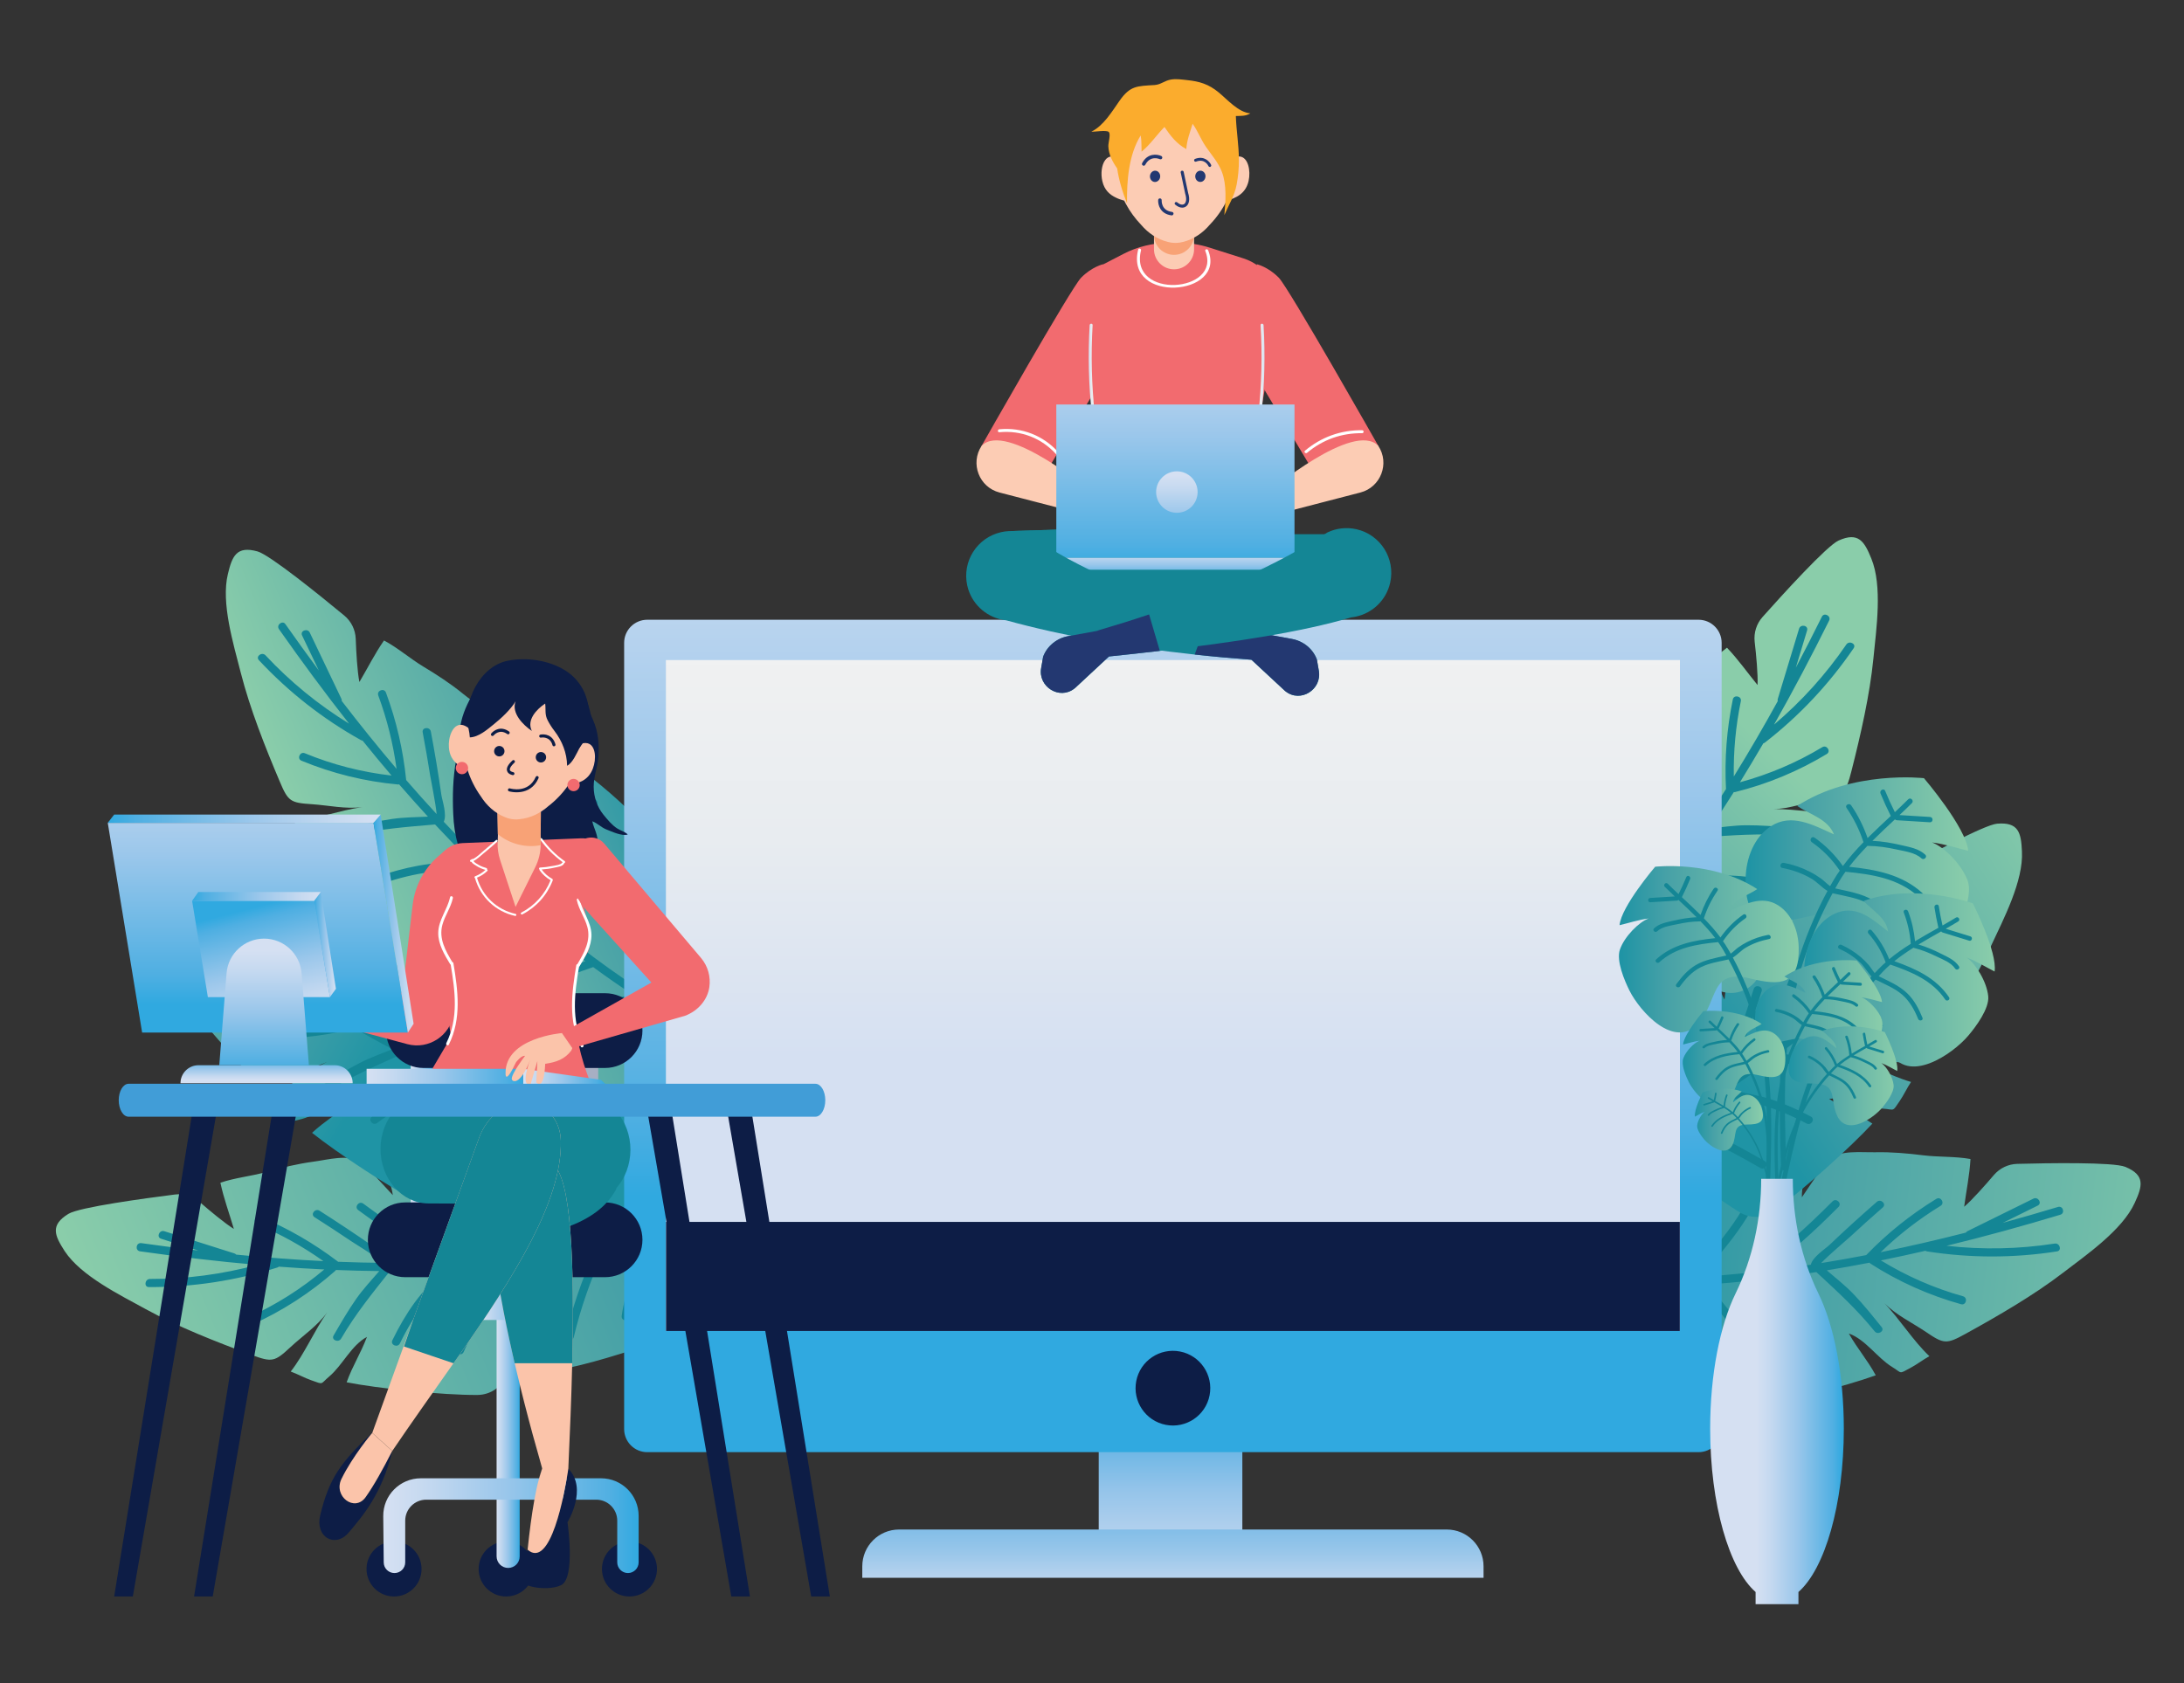<?xml version="1.0" encoding="utf-8"?>
<!-- Generator: Adobe Illustrator 23.0.3, SVG Export Plug-In . SVG Version: 6.00 Build 0)  -->
<svg version="1.1" id="Layer_1" xmlns="http://www.w3.org/2000/svg" xmlns:xlink="http://www.w3.org/1999/xlink" x="0px" y="0px"
	 viewBox="0 0 500 385.48" style="enable-background:new 0 0 500 385.48;" xml:space="preserve">
<rect x="0" y="0" width="500" height="385.48" fill="#333333" stroke="none"/>
<style type="text/css">
	.st0{fill:url(#SVGID_1_);}
	.st1{fill:#148695;}
	.st2{fill:url(#SVGID_2_);}
	.st3{fill:url(#SVGID_3_);}
	.st4{fill:url(#SVGID_4_);}
	.st5{fill:url(#SVGID_5_);}
	.st6{fill:url(#SVGID_6_);}
	.st7{fill:url(#SVGID_7_);}
	.st8{fill:url(#SVGID_8_);}
	.st9{fill:url(#SVGID_9_);}
	.st10{fill:url(#SVGID_10_);}
	.st11{fill:#0D1D46;}
	.st12{fill:#F26B6F;}
	.st13{fill:#FFFFFF;}
	.st14{fill:url(#SVGID_11_);}
	.st15{fill:url(#SVGID_12_);}
	.st16{fill:#FCCCB4;}
	.st17{fill:#F8A276;}
	.st18{fill:#FBAC2D;}
	.st19{fill:#233871;}
	.st20{fill:url(#SVGID_13_);}
	.st21{fill:url(#SVGID_14_);}
	.st22{fill:url(#SVGID_15_);}
	.st23{fill:url(#SVGID_16_);}
	.st24{fill:#A7AFC3;}
	.st25{fill:url(#SVGID_17_);}
	.st26{fill:url(#SVGID_18_);}
	.st27{fill:url(#SVGID_19_);}
	.st28{fill:#FBC4AA;}
	.st29{fill:#E6BEB0;}
	.st30{fill:url(#SVGID_20_);}
	.st31{fill:url(#SVGID_21_);}
	.st32{fill:#419DD7;}
	.st33{fill:url(#SVGID_22_);}
	.st34{fill:url(#SVGID_23_);}
	.st35{fill:url(#SVGID_24_);}
	.st36{fill:url(#SVGID_25_);}
	.st37{fill:url(#SVGID_26_);}
	.st38{fill:url(#SVGID_27_);}
	.st39{fill:url(#SVGID_28_);}
	.st40{fill:url(#SVGID_29_);}
	.st41{fill:url(#SVGID_30_);}
	.st42{fill:url(#SVGID_31_);}
	.st43{fill:url(#SVGID_32_);}
	.st44{fill:url(#SVGID_33_);}
	.st45{fill:url(#SVGID_34_);}
	.st46{fill:url(#SVGID_35_);}
	.st47{fill:url(#SVGID_36_);}
	.st48{fill:url(#SVGID_37_);}
</style>
<g>
	<g>
		<g>
			<g>
				<g>
					<g>
						<g>
							<g>
								
									<linearGradient id="SVGID_1_" gradientUnits="userSpaceOnUse" x1="350.516" y1="286.542" x2="499.098" y2="303.522" gradientTransform="matrix(1 0 0 1 20.802 0)">
									<stop  offset="0.012" style="stop-color:#1F94A5"/>
									<stop  offset="0.268" style="stop-color:#47A1A7"/>
									<stop  offset="0.996" style="stop-color:#8ACDAA"/>
								</linearGradient>
								<path class="st0" d="M486.58,267.21c-2.72-1.13-17.92-0.87-24.74-0.69c-2.08,0.05-4.03,0.99-5.38,2.57
									c-1.97,2.32-4.92,5.65-6.79,7.25c0.48-3.6,1.24-7.22,1.45-10.93c-3.43-0.63-7.3-0.42-10.8-0.85
									c-3.59-0.45-7.33-0.78-10.97-0.7c-3.31,0.06-8.13-0.53-10.34,1.56c-2.25,2.14-4.67,6.16-6.49,8.75
									c-0.07-2.25,0.66-4.77,1.16-7.07c0.91-4.15,0.16-3.8-4.23-4.67c-5.22-1.03-10.52-1.6-15.83-1.57
									c-6.83,0.05-12.82,0.65-19.36,1.77c-3.8,0.64-3.66,0.29-5.05,3.95c-0.93,2.45-2.23,5.05-3.42,7.41
									c-3.41-1.63-3.52-8.08-3.73-11.23c-8.26-0.08-16.84,8.76-22.42,14.09c-1.09,1.05-11.68,11.94-12.22,12.5
									c-5.89,6.1-3.7,16.22,4.19,19.37c4.13,1.64,9.31,3.46,15.78,5.39c5.68,1.69,32.26,6.98,40.19,4.83
									c-1.11-3.9-3.16-7.92-3.67-12c3.44,1.93,5.91,6.13,7.71,9.5c0.21,0.39,0.73,1.3,1.32,2.33c1.48,2.57,4.37,3.98,7.31,3.55
									c7.87-1.14,22.4-4.93,29.18-7.38c-1.96-3.61-4.07-5.9-6.16-9.57c3.79,1.33,6.52,5.58,9.87,7.63
									c2.41,1.47,1.46,1.73,4.22,0.25c1.54-0.82,2.83-1.85,4.35-2.69c-3.76-3.56-6.63-8.29-10.3-12.15
									c2.57,2.68,6.47,4.54,9.51,6.6c4.11,2.8,4.7,2.84,9.07,0.43c7.52-4.14,15.64-8.86,22.37-14.02
									c5.37-4.12,13.51-9.75,16.35-15.95C490.48,271.63,491.18,269.12,486.58,267.21z"/>
							</g>
						</g>
						<path class="st1" d="M471.68,278.17c-8.59,2.59-17.29,4.99-26.05,7.11c8.25,0.93,16.52,0.77,24.77-0.51
							c1.18-0.18,1.71,1.62,0.51,1.8c-9.91,1.54-19.81,1.54-29.72,0c-0.15-0.02-0.28-0.08-0.38-0.15c-3.39,0.78-6.79,1.52-10.2,2.21
							c5.88,3.59,12.14,6.35,18.8,8.21c1.16,0.33,0.72,2.14-0.45,1.82c-7.38-2.06-14.32-5.17-20.76-9.31
							c-0.09-0.06-0.14-0.13-0.2-0.2c-3.25,0.63-6.51,1.21-9.78,1.75c2.08,1.79,4.24,3.47,6.15,5.47c2.28,2.38,4.34,4.97,6.41,7.53
							c0.75,0.94-0.86,1.89-1.6,0.97c-4.12-5.11-8.6-9.16-13.35-13.57c-3.94,0.62-7.89,1.16-11.84,1.62c2.37,2.15,5.01,4,7.28,6.29
							c2.38,2.4,4.46,5.03,6.38,7.81c0.69,0.99-0.92,1.96-1.6,0.97c-2.11-3.06-4.45-5.91-7.15-8.48c-2.34-2.23-5.06-4.03-7.34-6.31
							c-3.62,0.39-7.25,0.71-10.88,0.96c5.03,5.1,8.97,11,12.85,17.02c0.65,1.01-0.95,1.98-1.6,0.97
							c-4.08-6.34-8.23-12.58-13.72-17.82c-6.29,0.37-12.58,0.51-18.88,0.39c3.54,5.51,6.51,11.27,8.97,17.35
							c0.45,1.11-1.36,1.62-1.81,0.51c-2.55-6.3-5.7-12.24-9.44-17.91c-3.66-0.11-7.31-0.31-10.97-0.61
							c3.92,4.55,7.11,9.59,8.83,15.39c0.34,1.15-1.46,1.67-1.81,0.51c-1.78-6-5.18-11.12-9.35-15.73
							c-0.11-0.12-0.17-0.25-0.21-0.39c-3.67-0.34-7.35-0.79-11.01-1.33c3.41,2.69,6.19,6.01,8.27,9.92
							c0.56,1.06-1.04,2.03-1.6,0.97c-2.59-4.86-6.23-8.73-10.94-11.58c-3.04-0.52-6.07-1.08-9.1-1.75
							c-1.18-0.26-0.73-2.08,0.45-1.82c2.95,0.65,5.9,1.21,8.85,1.72c0.14-0.02,0.29,0,0.45,0.08c0.09,0.01,0.18,0.03,0.26,0.04
							c6.31-4.48,10.99-10.37,13.98-17.51c0.47-1.11,2.11-0.21,1.65,0.89c-2.86,6.83-7.27,12.53-13.06,17.03
							c3.83,0.59,7.67,1.06,11.51,1.43c0.01-0.27,0.12-0.53,0.39-0.72c7.36-5.34,14.64-10.78,19.9-18.31
							c0.68-0.98,2.34-0.09,1.65,0.89c-5.24,7.5-12.34,13.02-19.66,18.35c5.79,0.49,11.59,0.74,17.39,0.76
							c6.7-8.61,13.32-17.39,16.45-28c0.34-1.15,2.16-0.71,1.82,0.45c-3.06,10.39-9.35,19.08-15.9,27.54
							c3.85-0.03,7.69-0.14,11.53-0.35c5.91-7.11,12.66-14.08,15.47-23.09c0.36-1.15,2.18-0.7,1.82,0.45
							c-2.72,8.72-8.92,15.6-14.72,22.48c3.35-0.22,6.71-0.49,10.05-0.83c0.06-0.19,0.18-0.37,0.41-0.5
							c7.56-4.08,13.65-9.94,19.69-15.95c0.85-0.85,2.22,0.44,1.36,1.29c-5.43,5.4-10.91,10.69-17.42,14.72
							c3.7-0.43,7.4-0.93,11.09-1.5c0.37-1.76,3.31-3.62,4.26-4.52c3.54-3.38,7.16-6.66,10.85-9.88c0.9-0.79,2.27,0.49,1.36,1.29
							c-2.52,2.2-5.02,4.43-7.47,6.71c-0.53,0.49-5.1,4.36-6.64,6.03c3.45-0.56,6.89-1.16,10.32-1.83c0.01-0.01,0.01-0.01,0.01-0.02
							c4.81-4.98,10.13-9.24,16.04-12.86c1.03-0.63,2,0.97,0.97,1.6c-4.98,3.05-9.54,6.59-13.72,10.62
							c6.54-1.33,13.05-2.84,19.52-4.49c0.08-0.13,0.18-0.24,0.35-0.33c5.04-2.48,10.07-4.97,15.11-7.45
							c1.07-0.53,2.06,1.07,0.97,1.6c-2.67,1.32-5.33,2.63-8,3.95c4.23-1.16,8.45-2.38,12.63-3.64
							C472.32,276.02,472.83,277.82,471.68,278.17z"/>
					</g>
				</g>
				<g>
					<g>
						<g>
							<g>
								
									<linearGradient id="SVGID_2_" gradientUnits="userSpaceOnUse" x1="375.904" y1="369.129" x2="442.126" y2="300.36" gradientTransform="matrix(0.972 0.235 -0.235 0.972 117.532 -200.697)">
									<stop  offset="0.012" style="stop-color:#1F94A5"/>
									<stop  offset="0.268" style="stop-color:#47A1A7"/>
									<stop  offset="0.996" style="stop-color:#8ACDAA"/>
								</linearGradient>
								<path class="st2" d="M457.21,188.62c-2.94,0.25-16.28,7.48-22.24,10.78c-1.82,1.01-3.12,2.73-3.58,4.75
									c-0.67,2.96-1.74,7.28-2.66,9.57c-1.24-3.42-2.25-6.98-3.78-10.37c-3.33,1.02-6.66,2.99-9.96,4.22
									c-3.39,1.26-6.85,2.69-10.05,4.43c-2.91,1.58-7.45,3.28-8.44,6.15c-1.01,2.94-1.28,7.62-1.7,10.75
									c-1.1-1.97-1.62-4.53-2.25-6.81c-1.12-4.11-1.62-3.45-5.91-2.19c-5.1,1.48-10.07,3.42-14.76,5.9
									c-6.04,3.19-11.06,6.49-16.34,10.48c-3.07,2.32-3.11,1.94-2.64,5.83c0.31,2.61,0.37,5.51,0.4,8.16
									c-3.78,0.13-6.86-5.55-8.51-8.25c-7.36,3.74-10.87,15.54-13.34,22.84c-0.49,1.43-4.82,15.98-5.04,16.73
									c-2.39,8.13,4.23,16.11,12.69,15.26c4.42-0.44,9.86-1.21,16.48-2.49c5.81-1.11,31.82-8.67,37.86-14.23
									c-2.79-2.95-6.47-5.57-8.82-8.96c3.94,0.13,8.08,2.72,11.23,4.88c0.37,0.25,1.25,0.82,2.25,1.46
									c2.5,1.6,5.72,1.52,8.12-0.22c6.44-4.64,17.57-14.7,22.44-19.99c-3.41-2.3-6.34-3.36-9.9-5.66
									c3.98-0.57,8.36,1.95,12.28,2.23c2.82,0.2,2.1,0.86,3.86-1.72c0.98-1.44,1.65-2.95,2.61-4.39
									c-4.98-1.43-9.71-4.3-14.76-6.03c3.52,1.19,7.84,1.04,11.48,1.48c4.94,0.6,5.48,0.36,8.24-3.8
									c4.74-7.14,9.75-15.06,13.33-22.75c2.85-6.13,7.46-14.88,7.1-21.69C462.71,190.75,462.17,188.2,457.21,188.62z"/>
							</g>
						</g>
						<path class="st1" d="M449.08,205.21c-6.42,6.25-13.01,12.39-19.79,18.31c7.75-2.98,15-6.93,21.71-11.86
							c0.96-0.7,2.26,0.65,1.29,1.36c-8.07,5.93-16.84,10.49-26.34,13.69c-0.15,0.05-0.28,0.06-0.4,0.04
							c-2.64,2.25-5.31,4.47-8.01,6.65c6.87,0.48,13.7,0.04,20.47-1.38c1.18-0.25,1.63,1.57,0.45,1.82
							c-7.5,1.57-15.08,2.01-22.71,1.3c-0.1-0.01-0.19-0.05-0.27-0.08c-2.59,2.06-5.21,4.07-7.86,6.05
							c2.67,0.63,5.37,1.13,7.99,2.02c3.13,1.06,6.15,2.41,9.17,3.73c1.1,0.48,0.12,2.08-0.97,1.6c-6.02-2.64-11.87-4.17-18.12-5.9
							c-3.2,2.36-6.46,4.66-9.75,6.9c3.1,0.82,6.29,1.24,9.36,2.23c3.22,1.04,6.28,2.4,9.27,3.99c1.07,0.57,0.09,2.16-0.97,1.6
							c-3.29-1.74-6.68-3.19-10.26-4.23c-3.11-0.9-6.35-1.24-9.43-2.23c-3.03,2.02-6.09,3.97-9.19,5.86
							c6.82,2.21,13.05,5.63,19.27,9.19c1.05,0.6,0.07,2.2-0.97,1.6c-6.55-3.75-13.12-7.38-20.41-9.49
							c-5.4,3.23-10.91,6.25-16.55,9.04c5.68,3.26,11,7,15.99,11.26c0.92,0.78-0.45,2.06-1.37,1.28
							c-5.18-4.42-10.72-8.24-16.66-11.55c-3.29,1.59-6.63,3.09-10,4.51c5.58,2.23,10.75,5.23,14.96,9.59
							c0.84,0.87-0.53,2.15-1.37,1.28c-4.35-4.5-9.74-7.48-15.57-9.65c-0.15-0.06-0.27-0.14-0.37-0.24
							c-3.41,1.39-6.88,2.68-10.38,3.89c4.27,0.82,8.27,2.48,11.92,5c0.99,0.68,0.02,2.28-0.97,1.6c-4.54-3.13-9.56-4.88-15.06-5.23
							c-2.93,0.94-5.88,1.83-8.88,2.63c-1.17,0.31-1.61-1.51-0.44-1.82c2.91-0.78,5.79-1.64,8.64-2.55
							c0.12-0.08,0.26-0.13,0.44-0.14c0.08-0.03,0.17-0.06,0.25-0.08c3.52-6.88,4.94-14.26,4.28-21.98c-0.1-1.2,1.77-1.15,1.88,0.03
							c0.63,7.38-0.64,14.47-3.68,21.13c3.67-1.24,7.29-2.59,10.86-4.03c-0.11-0.24-0.14-0.53,0.01-0.82
							c4.05-8.13,7.98-16.31,9.15-25.42c0.15-1.18,2.03-1.16,1.88,0.03c-1.17,9.07-4.91,17.24-8.93,25.34
							c5.36-2.23,10.61-4.69,15.76-7.34c1.95-10.73,3.75-21.57,1.61-32.43c-0.23-1.18,1.59-1.63,1.82-0.44
							c2.1,10.63,0.55,21.25-1.34,31.77c3.4-1.79,6.75-3.67,10.06-5.62c1.94-9.03,4.7-18.33,3.02-27.62
							c-0.21-1.18,1.61-1.63,1.82-0.44c1.63,9-0.68,17.95-2.63,26.73c2.87-1.74,5.72-3.52,8.53-5.37c-0.04-0.2-0.01-0.41,0.14-0.63
							c4.81-7.1,7.49-15.11,10.06-23.22c0.36-1.15,2.17-0.63,1.81,0.51c-2.31,7.3-4.72,14.51-8.62,21.08
							c3.08-2.09,6.12-4.23,9.13-6.44c-0.49-1.73,1.26-4.74,1.68-5.98c1.57-4.63,3.26-9.21,5.04-13.77
							c0.43-1.11,2.24-0.61,1.81,0.51c-1.21,3.12-2.39,6.24-3.52,9.39c-0.24,0.68-2.49,6.22-3.1,8.41c2.8-2.08,5.57-4.2,8.3-6.37
							c0-0.01,0-0.02,0-0.02c1.96-6.63,4.7-12.87,8.26-18.8c0.62-1.03,2.22-0.06,1.6,0.97c-3,5-5.41,10.24-7.24,15.75
							c5.18-4.19,10.25-8.53,15.22-12.97c0.01-0.15,0.05-0.3,0.16-0.45c3.31-4.53,6.63-9.05,9.94-13.58c0.71-0.96,2.32,0,1.6,0.97
							c-1.75,2.4-3.51,4.79-5.26,7.19c3.21-2.98,6.38-6,9.51-9.05C448.65,203.01,449.94,204.37,449.08,205.21z"/>
					</g>
				</g>
				<g>
					<g>
						<g>
							<g>
								
									<linearGradient id="SVGID_3_" gradientUnits="userSpaceOnUse" x1="328.899" y1="233.873" x2="387.483" y2="174.44" gradientTransform="matrix(1 0 0 1 20.802 0)">
									<stop  offset="0.012" style="stop-color:#1F94A5"/>
									<stop  offset="0.268" style="stop-color:#47A1A7"/>
									<stop  offset="0.996" style="stop-color:#8ACDAA"/>
								</linearGradient>
								<path class="st3" d="M420.92,123.78c-2.69,1.2-12.88,12.43-17.41,17.51c-1.38,1.55-2.03,3.61-1.8,5.67
									c0.35,3.02,0.77,7.45,0.66,9.91c-2.31-2.82-4.43-5.85-7-8.55c-2.8,2.06-5.29,5.02-8,7.27c-2.78,2.31-5.58,4.8-8.01,7.5
									c-2.22,2.45-5.94,5.55-5.92,8.59c0.02,3.1,1.32,7.62,1.96,10.71c-1.69-1.5-3.03-3.74-4.38-5.69
									c-2.41-3.51-2.67-2.72-6.3-0.12c-4.32,3.08-8.36,6.55-11.97,10.43c-4.64,5-8.28,9.77-11.94,15.28
									c-2.13,3.2-2.29,2.86-0.56,6.38c1.16,2.36,2.17,5.08,3.08,7.57c-3.52,1.36-8.31-2.98-10.76-4.99
									c-5.7,5.95-5.11,18.25-5.02,25.96c0.02,1.51,0.75,16.67,0.79,17.45c0.43,8.46,9.33,13.81,17.02,10.23
									c4.02-1.87,8.9-4.39,14.72-7.78c5.12-2.97,27.15-18.67,31-25.91c-3.61-1.86-7.95-3.13-11.29-5.56
									c3.76-1.18,8.52-0.1,12.22,0.91c0.43,0.12,1.45,0.37,2.6,0.64c2.89,0.69,5.9-0.45,7.59-2.88
									c4.54-6.5,11.71-19.67,14.54-26.27c-3.97-1.05-7.09-1.08-11.21-2.08c3.56-1.85,8.53-0.92,12.33-1.94
									c2.73-0.74,2.26,0.13,3.07-2.9c0.45-1.68,0.58-3.33,1.01-5.01c-5.17,0.29-10.59-0.87-15.92-0.84
									c3.72-0.03,7.74-1.6,11.32-2.38c4.86-1.06,5.29-1.47,6.52-6.3c2.11-8.3,4.21-17.44,5.04-25.87
									c0.66-6.73,2.11-16.5-0.49-22.83C426.82,123.97,425.46,121.74,420.92,123.78z"/>
							</g>
						</g>
						<path class="st1" d="M418.75,142.12c-3.98,8.02-8.17,15.98-12.6,23.81c6.32-5.36,11.85-11.48,16.55-18.35
							c0.67-0.98,2.35-0.13,1.67,0.86c-5.65,8.26-12.41,15.46-20.31,21.6c-0.12,0.1-0.25,0.15-0.37,0.18
							c-1.75,3-3.53,5.97-5.35,8.92c6.65-1.81,12.94-4.48,18.85-8.04c1.03-0.62,2.06,0.95,1.02,1.57c-6.55,3.95-13.56,6.87-21,8.71
							c-0.1,0.02-0.19,0.02-0.28,0.01c-1.76,2.8-3.57,5.56-5.41,8.31c2.73-0.28,5.44-0.7,8.21-0.72c3.3-0.02,6.6,0.25,9.89,0.5
							c1.2,0.09,0.8,1.92-0.39,1.83c-6.55-0.51-12.57-0.03-19.05,0.4c-2.24,3.29-4.55,6.53-6.91,9.72c3.19-0.25,6.35-0.9,9.57-0.98
							c3.38-0.08,6.72,0.2,10.07,0.71c1.19,0.18,0.8,2.01-0.39,1.83c-3.68-0.56-7.36-0.81-11.08-0.61c-3.23,0.17-6.4,0.92-9.63,1
							c-2.19,2.9-4.43,5.75-6.73,8.56c7.16-0.16,14.17,1.02,21.22,2.33c1.19,0.22,0.8,2.05-0.39,1.83
							c-7.43-1.38-14.82-2.64-22.4-2.24c-4.03,4.83-8.23,9.5-12.62,13.99c6.44,1.2,12.69,2.99,18.81,5.37
							c1.12,0.44,0.25,2.09-0.86,1.66c-6.35-2.46-12.84-4.25-19.54-5.42c-2.58,2.59-5.23,5.1-7.94,7.56
							c6.01,0.27,11.87,1.4,17.29,4.13c1.08,0.54,0.22,2.2-0.86,1.66c-5.6-2.82-11.67-3.86-17.89-3.99c-0.16,0-0.3-0.05-0.43-0.11
							c-2.76,2.44-5.6,4.8-8.5,7.09c4.29-0.63,8.62-0.38,12.9,0.79c1.16,0.32,0.78,2.15-0.39,1.83c-5.32-1.45-10.64-1.46-15.94,0.02
							c-2.45,1.85-4.94,3.67-7.5,5.41c-1,0.68-2.02-0.89-1.02-1.57c2.49-1.69,4.92-3.46,7.3-5.26c0.09-0.12,0.2-0.21,0.37-0.27
							c0.07-0.05,0.14-0.11,0.21-0.16c1.04-7.66-0.06-15.1-3.24-22.17c-0.5-1.1,1.29-1.67,1.78-0.59
							c3.04,6.76,4.19,13.88,3.52,21.16c3.05-2.38,6.02-4.85,8.91-7.39c-0.19-0.19-0.3-0.45-0.26-0.78
							c1.13-9.02,2.12-18.03,0.21-27.02c-0.25-1.17,1.53-1.76,1.78-0.59c1.9,8.95,1.08,17.9-0.02,26.87
							c4.32-3.88,8.46-7.92,12.44-12.12c-1.72-10.78-3.61-21.61-9.22-31.15c-0.61-1.04,0.96-2.06,1.57-1.02
							c5.5,9.35,7.56,19.88,9.26,30.44c2.61-2.81,5.15-5.69,7.63-8.62c-1.16-9.17-1.64-18.86-6.3-27.07
							c-0.59-1.05,0.98-2.07,1.57-1.02c4.52,7.96,5.31,17.18,6.38,26.11c2.13-2.59,4.23-5.21,6.26-7.88
							c-0.1-0.17-0.15-0.38-0.08-0.64c2.18-8.29,2.06-16.74,1.8-25.25c-0.04-1.2,1.84-1.31,1.87-0.11
							c0.24,7.65,0.36,15.26-1.15,22.75c2.21-2.99,4.38-6.02,6.48-9.09c-1.04-1.47-0.38-4.89-0.39-6.2
							c-0.05-4.89,0.03-9.77,0.19-14.66c0.04-1.19,1.91-1.31,1.87-0.11c-0.11,3.34-0.19,6.68-0.2,10.03c0,0.72-0.29,6.69-0.13,8.96
							c1.95-2.89,3.86-5.8,5.72-8.75c0-0.01-0.01-0.02-0.01-0.02c-0.35-6.91,0.17-13.7,1.56-20.48c0.24-1.18,2.08-0.79,1.84,0.39
							c-1.17,5.71-1.71,11.45-1.61,17.25c3.5-5.67,6.85-11.43,10.06-17.26c-0.04-0.14-0.05-0.3,0-0.48
							c1.63-5.37,3.25-10.73,4.88-16.1c0.35-1.14,2.19-0.76,1.84,0.39c-0.86,2.84-1.72,5.68-2.58,8.52
							c2.04-3.87,4.03-7.77,5.97-11.68C417.62,140.18,419.29,141.04,418.75,142.12z"/>
					</g>
				</g>
			</g>
			<g>
				<g>
					<g>
						<g>
							<g>
								
									<linearGradient id="SVGID_4_" gradientUnits="userSpaceOnUse" x1="1112.848" y1="83.923" x2="1268.442" y2="83.923" gradientTransform="matrix(-0.925 0.379 0.379 0.925 1168.558 -242.169)">
									<stop  offset="0.012" style="stop-color:#1F94A5"/>
									<stop  offset="0.268" style="stop-color:#47A1A7"/>
									<stop  offset="0.996" style="stop-color:#8ACDAA"/>
								</linearGradient>
								<path class="st4" d="M15.68,277.96c2.52-1.53,17.58-3.56,24.35-4.42c2.06-0.26,4.13,0.37,5.7,1.73
									c2.3,1.99,5.71,4.85,7.81,6.15c-1.02-3.49-2.31-6.95-3.08-10.58c3.29-1.14,7.15-1.51,10.55-2.47
									c3.49-0.99,7.13-1.87,10.74-2.35c3.28-0.44,7.96-1.75,10.45-0.01c2.55,1.77,5.54,5.39,7.73,7.67
									c-0.27-2.24-1.37-4.61-2.22-6.82c-1.53-3.97-0.73-3.73,3.48-5.25c5-1.81,10.16-3.17,15.42-3.94
									c6.76-0.99,12.77-1.29,19.4-1.17c3.86,0.06,3.66-0.26,5.59,3.14c1.29,2.28,2.96,4.66,4.5,6.81
									c3.13-2.12,2.26-8.52,1.99-11.66c8.15-1.32,17.97,6.12,24.29,10.55c1.24,0.87,13.34,10.04,13.96,10.52
									c6.74,5.14,6.11,15.48-1.22,19.78c-3.83,2.25-8.68,4.83-14.78,7.71c-5.36,2.53-30.84,11.76-39.01,10.84
									c0.51-4.02,1.93-8.3,1.82-12.42c-3.11,2.43-4.92,6.95-6.19,10.56c-0.15,0.42-0.52,1.4-0.95,2.5
									c-1.07,2.76-3.72,4.59-6.69,4.61c-7.95,0.06-22.89-1.5-29.96-2.9c1.39-3.86,3.14-6.44,4.65-10.39
									c-3.55,1.88-5.6,6.49-8.61,9.04c-2.16,1.82-1.18,1.93-4.13,0.89c-1.64-0.58-3.08-1.41-4.71-2c3.18-4.09,5.3-9.19,8.35-13.56
									c-2.14,3.04-5.72,5.46-8.4,7.96c-3.64,3.39-4.21,3.52-8.91,1.79c-8.05-2.96-16.79-6.4-24.23-10.48
									c-5.93-3.26-14.82-7.6-18.57-13.3C12.5,282.92,11.43,280.55,15.68,277.96z"/>
							</g>
						</g>
						<path class="st1" d="M32.07,286.55c8.89,1.26,17.84,2.32,26.82,3.1c-8.02,2.16-16.22,3.25-24.56,3.23
							c-1.19,0-1.44,1.86-0.23,1.86c10.03,0.02,19.82-1.46,29.38-4.48c0.15-0.05,0.26-0.12,0.35-0.2c3.47,0.26,6.94,0.48,10.41,0.64
							c-5.27,4.44-11.05,8.1-17.35,10.95c-1.1,0.5-0.39,2.23,0.72,1.73c6.99-3.15,13.37-7.27,19.12-12.34
							c0.08-0.07,0.12-0.15,0.17-0.22c3.31,0.14,6.62,0.21,9.93,0.25c-1.79,2.09-3.67,4.07-5.26,6.34c-1.9,2.7-3.54,5.56-5.2,8.41
							c-0.6,1.04,1.13,1.74,1.73,0.71c3.3-5.67,7.12-10.35,11.15-15.43c3.99,0.02,7.97-0.05,11.95-0.18
							c-2.02,2.48-4.35,4.71-6.24,7.31c-1.99,2.74-3.65,5.64-5.13,8.68c-0.53,1.09,1.21,1.8,1.73,0.71
							c1.62-3.34,3.51-6.51,5.79-9.46c1.98-2.56,4.39-4.74,6.3-7.35c3.64-0.16,7.27-0.39,10.9-0.69c-4.2,5.8-7.21,12.22-10.13,18.76
							c-0.49,1.1,1.24,1.81,1.73,0.71c3.08-6.89,6.24-13.68,10.88-19.68c6.27-0.58,12.52-1.39,18.72-2.46
							c-2.67,5.98-4.74,12.13-6.25,18.5c-0.28,1.17,1.59,1.39,1.86,0.23c1.57-6.61,3.79-12.96,6.63-19.13
							c3.6-0.66,7.18-1.41,10.75-2.25c-3.19,5.09-5.59,10.55-6.41,16.55c-0.16,1.19,1.7,1.43,1.86,0.23
							c0.85-6.2,3.44-11.77,6.87-16.96c0.09-0.14,0.13-0.28,0.15-0.41c3.58-0.89,7.14-1.89,10.69-2.98
							c-2.96,3.17-5.21,6.87-6.68,11.05c-0.4,1.13,1.33,1.85,1.73,0.71c1.82-5.2,4.84-9.57,9.07-13.09
							c2.92-0.97,5.84-1.99,8.73-3.11c1.13-0.44,0.41-2.16-0.72-1.73c-2.81,1.09-5.65,2.09-8.49,3.03c-0.14,0-0.29,0.05-0.44,0.15
							c-0.08,0.03-0.17,0.05-0.25,0.08c-6.92-3.47-12.43-8.59-16.46-15.2c-0.63-1.03-2.12,0.11-1.5,1.13
							c3.86,6.32,9.08,11.29,15.48,14.86c-3.7,1.16-7.42,2.21-11.16,3.15c-0.05-0.26-0.2-0.51-0.5-0.66
							c-8.08-4.17-16.1-8.45-22.43-15.1c-0.82-0.86-2.33,0.26-1.5,1.13c6.31,6.62,14.17,11.01,22.21,15.17
							c-5.65,1.36-11.35,2.48-17.08,3.37c-7.93-7.5-15.79-15.18-20.48-25.19c-0.51-1.09-2.25-0.37-1.73,0.72
							c4.59,9.81,12.13,17.45,19.88,24.83c-3.81,0.55-7.62,1.02-11.45,1.39c-6.91-6.14-14.64-12.01-18.77-20.49
							c-0.53-1.08-2.26-0.37-1.73,0.72c4.01,8.21,11.17,14.08,17.94,20c-3.35,0.29-6.7,0.53-10.06,0.7
							c-0.09-0.18-0.23-0.34-0.48-0.43c-8.09-2.9-14.99-7.77-21.87-12.8c-0.97-0.71-2.13,0.77-1.15,1.48
							c6.18,4.52,12.4,8.92,19.44,11.92c-3.72,0.13-7.45,0.2-11.19,0.19c-0.63-1.69-3.82-3.08-4.89-3.83
							c-4.01-2.8-8.09-5.5-12.21-8.13c-1.01-0.64-2.17,0.83-1.15,1.48c2.82,1.8,5.63,3.62,8.4,5.5c0.6,0.41,5.69,3.54,7.48,4.96
							c-3.49-0.03-6.99-0.11-10.48-0.25c-0.01-0.01-0.01-0.01-0.02-0.02c-5.51-4.19-11.41-7.61-17.79-10.29
							c-1.11-0.47-1.83,1.26-0.72,1.73c5.38,2.26,10.43,5.07,15.16,8.43c-6.67-0.33-13.33-0.84-19.97-1.49
							c-0.09-0.11-0.21-0.21-0.4-0.27c-5.35-1.7-10.71-3.39-16.06-5.09c-1.14-0.36-1.87,1.37-0.72,1.73c2.83,0.9,5.67,1.8,8.5,2.69
							c-4.36-0.51-8.71-1.08-13.04-1.69C31.11,284.52,30.87,286.38,32.07,286.55z"/>
					</g>
				</g>
				<g>
					<g>
						<g>
							<g>
								
									<linearGradient id="SVGID_5_" gradientUnits="userSpaceOnUse" x1="1177.706" y1="34" x2="1236.291" y2="-39.443" gradientTransform="matrix(-0.925 0.379 0.379 0.925 1168.558 -242.169)">
									<stop  offset="0.012" style="stop-color:#1F94A5"/>
									<stop  offset="0.268" style="stop-color:#47A1A7"/>
									<stop  offset="0.996" style="stop-color:#8ACDAA"/>
								</linearGradient>
								<path class="st5" d="M32.87,195.85c2.94-0.19,17.22,4.94,23.62,7.3c1.95,0.72,3.49,2.23,4.25,4.16
									c1.11,2.83,2.82,6.94,4.07,9.06c0.71-3.57,1.17-7.24,2.17-10.82c3.44,0.51,7.04,1.95,10.49,2.67
									c3.54,0.73,7.18,1.62,10.61,2.86c3.11,1.13,7.86,2.11,9.27,4.81c1.44,2.75,2.42,7.34,3.3,10.37
									c0.79-2.11,0.92-4.73,1.19-7.08c0.48-4.23,1.08-3.65,5.51-3.06c5.27,0.7,10.47,1.86,15.48,3.6
									c6.45,2.24,11.91,4.74,17.73,7.9c3.39,1.83,3.37,1.45,3.49,5.36c0.09,2.62,0.47,5.5,0.83,8.12
									c3.75-0.44,5.95-6.52,7.16-9.44c7.84,2.59,13.09,13.72,16.64,20.56c0.7,1.34,7.17,15.07,7.5,15.77
									c3.59,7.67-1.75,16.56-10.24,17c-4.44,0.23-9.93,0.29-16.66,0.03c-5.92-0.22-32.77-3.77-39.57-8.35
									c2.31-3.33,5.55-6.48,7.36-10.19c-3.88,0.72-7.58,3.9-10.37,6.52c-0.32,0.31-1.11,1-2,1.78c-2.23,1.96-5.43,2.36-8.06,1.01
									c-7.07-3.61-19.59-11.88-25.2-16.38c3.02-2.79,5.76-4.28,8.93-7.09c-4.02,0.04-7.97,3.18-11.81,4.06
									c-2.76,0.62-1.94,1.17-4.07-1.12c-1.19-1.27-2.07-2.67-3.24-3.95c4.71-2.16,8.95-5.72,13.68-8.19
									c-3.3,1.71-7.59,2.21-11.13,3.2c-4.79,1.33-5.36,1.18-8.72-2.51c-5.76-6.34-11.91-13.42-16.61-20.47
									c-3.75-5.63-9.61-13.58-10.29-20.37C27.74,198.78,27.9,196.18,32.87,195.85z"/>
							</g>
						</g>
						<path class="st1" d="M43.4,211.02c7.29,5.21,14.73,10.28,22.33,15.12c-8.11-1.77-15.87-4.59-23.25-8.45
							c-1.05-0.55-2.14,0.98-1.07,1.54c8.87,4.64,18.23,7.83,28.1,9.56c0.15,0.03,0.29,0.02,0.41-0.02
							c2.95,1.83,5.93,3.62,8.93,5.37c-6.72,1.51-13.54,2.1-20.44,1.73c-1.2-0.07-1.37,1.8-0.17,1.86
							c7.65,0.42,15.21-0.29,22.65-2.14c0.1-0.02,0.18-0.07,0.25-0.12c2.87,1.65,5.77,3.24,8.68,4.8c-2.55,1.03-5.13,1.93-7.59,3.21
							c-2.93,1.52-5.71,3.31-8.5,5.07c-1.02,0.64,0.2,2.07,1.2,1.43c5.55-3.52,11.1-5.91,17.02-8.56c3.52,1.85,7.08,3.63,10.67,5.35
							c-2.94,1.28-6.03,2.18-8.92,3.62c-3.03,1.51-5.85,3.32-8.56,5.34c-0.97,0.72,0.24,2.15,1.2,1.43
							c2.99-2.22,6.12-4.16,9.51-5.73c2.94-1.36,6.09-2.19,8.98-3.62c3.3,1.54,6.62,3,9.97,4.41c-6.41,3.21-12.05,7.53-17.66,11.99
							c-0.95,0.75,0.26,2.18,1.2,1.43c5.91-4.7,11.86-9.27,18.75-12.46c5.82,2.37,11.73,4.53,17.72,6.44
							c-5.13,4.08-9.81,8.58-14.11,13.55c-0.79,0.91,0.76,1.97,1.54,1.06c4.45-5.15,9.35-9.76,14.73-13.93
							c3.49,1.08,7.02,2.05,10.57,2.95c-5.18,3.05-9.84,6.8-13.34,11.74c-0.7,0.98,0.84,2.05,1.54,1.06
							c3.62-5.11,8.5-8.87,13.94-11.89c0.14-0.08,0.25-0.18,0.33-0.3c3.58,0.86,7.2,1.61,10.85,2.28c-4.09,1.45-7.8,3.7-11.03,6.74
							c-0.88,0.82,0.32,2.26,1.2,1.43c4.02-3.78,8.72-6.27,14.1-7.45c3.04,0.49,6.09,0.93,9.17,1.27c1.2,0.13,1.37-1.73,0.17-1.86
							c-3-0.33-5.97-0.75-8.93-1.22c-0.13-0.06-0.28-0.09-0.45-0.07c-0.09-0.01-0.17-0.03-0.26-0.04
							c-4.52-6.27-7.04-13.36-7.55-21.09c-0.08-1.2-1.93-0.87-1.85,0.32c0.49,7.39,2.81,14.21,6.83,20.33
							c-3.81-0.68-7.6-1.46-11.35-2.35c0.07-0.26,0.06-0.54-0.13-0.81c-5.23-7.43-10.35-14.92-12.88-23.75
							c-0.33-1.15-2.18-0.84-1.85,0.32c2.52,8.79,7.45,16.3,12.65,23.71c-5.64-1.4-11.2-3.03-16.69-4.88
							c-3.55-10.32-6.96-20.76-6.48-31.81c0.05-1.2-1.82-1.37-1.87-0.16c-0.47,10.83,2.66,21.09,6.11,31.21
							c-3.63-1.26-7.23-2.61-10.79-4.04c-3.28-8.63-7.41-17.41-7.15-26.85c0.03-1.2-1.84-1.37-1.87-0.16
							c-0.25,9.14,3.38,17.65,6.63,26.03c-3.1-1.28-6.18-2.62-9.24-4.02c0.01-0.2-0.05-0.41-0.23-0.6
							c-5.82-6.3-9.69-13.81-13.45-21.44c-0.53-1.08-2.24-0.3-1.71,0.78c3.38,6.87,6.85,13.64,11.7,19.54
							c-3.36-1.6-6.69-3.26-10-4.99c0.22-1.79-1.96-4.49-2.56-5.65c-2.25-4.34-4.62-8.61-7.06-12.85c-0.6-1.04-2.31-0.26-1.71,0.78
							c1.67,2.9,3.31,5.81,4.89,8.76c0.34,0.64,3.4,5.77,4.33,7.85c-3.08-1.64-6.14-3.32-9.17-5.05c0-0.01,0-0.02-0.01-0.02
							c-2.94-6.26-6.59-12.01-11-17.34c-0.77-0.93-2.21,0.28-1.44,1.2c3.72,4.49,6.89,9.31,9.53,14.48
							c-5.75-3.36-11.42-6.88-17-10.53c-0.03-0.14-0.09-0.29-0.23-0.42c-3.96-3.97-7.92-7.95-11.87-11.92
							c-0.84-0.85-2.29,0.35-1.44,1.2c2.1,2.1,4.19,4.21,6.29,6.31c-3.63-2.46-7.21-4.97-10.77-7.51
							C43.49,208.78,42.42,210.32,43.4,211.02z"/>
					</g>
				</g>
				<g>
					<g>
						<g>
							<g>
								
									<linearGradient id="SVGID_6_" gradientUnits="userSpaceOnUse" x1="1099.205" y1="-1.236" x2="1182.334" y2="-1.236" gradientTransform="matrix(-0.925 0.379 0.379 0.925 1168.558 -242.169)">
									<stop  offset="0.012" style="stop-color:#1F94A5"/>
									<stop  offset="0.268" style="stop-color:#47A1A7"/>
									<stop  offset="0.996" style="stop-color:#8ACDAA"/>
								</linearGradient>
								<path class="st6" d="M58.95,126.27c2.84,0.79,14.61,10.34,19.86,14.68c1.6,1.32,2.55,3.26,2.63,5.33
									c0.11,3.04,0.36,7.48,0.84,9.9c1.86-3.13,3.5-6.45,5.63-9.51c3.08,1.61,5.99,4.16,9.01,5.98c3.1,1.86,6.24,3.9,9.05,6.2
									c2.56,2.09,6.71,4.59,7.15,7.59c0.45,3.07-0.15,7.73-0.32,10.89c1.45-1.73,2.43-4.16,3.47-6.29
									c1.86-3.83,2.23-3.09,6.21-1.07c4.74,2.4,9.25,5.21,13.41,8.51c5.34,4.24,9.66,8.41,14.11,13.31
									c2.59,2.85,2.69,2.48,1.52,6.22c-0.79,2.51-1.38,5.35-1.9,7.95c3.69,0.82,7.77-4.2,9.88-6.55
									c6.53,5.03,7.8,17.27,8.88,24.91c0.21,1.5,1.77,16.6,1.85,17.37c0.85,8.43-7.14,15.06-15.29,12.68
									c-4.26-1.25-9.46-3-15.72-5.47c-5.5-2.16-29.66-14.36-34.56-20.93c3.29-2.39,7.38-4.29,10.32-7.2
									c-3.9-0.6-8.44,1.19-11.94,2.74c-0.41,0.18-1.38,0.58-2.48,1.02c-2.75,1.12-5.9,0.44-7.94-1.7
									c-5.47-5.74-14.54-17.68-18.34-23.78c3.77-1.64,6.85-2.14,10.77-3.75c-3.8-1.29-8.57,0.38-12.48-0.06
									c-2.81-0.32-2.22,0.47-3.47-2.4c-0.7-1.6-1.07-3.2-1.75-4.8c5.16-0.49,10.34-2.45,15.61-3.23
									c-3.68,0.53-7.89-0.41-11.55-0.65c-4.96-0.32-5.45-0.65-7.39-5.25c-3.34-7.89-6.79-16.6-8.89-24.82
									c-1.67-6.56-4.57-16-2.96-22.64C53.15,127.35,54.16,124.94,58.95,126.27z"/>
							</g>
						</g>
						<path class="st1" d="M63.87,144.08c5.15,7.33,10.49,14.57,16.05,21.64c-7.06-4.35-13.45-9.57-19.13-15.65
							c-0.81-0.87-2.34,0.22-1.52,1.11c6.83,7.31,14.6,13.41,23.34,18.29c0.14,0.08,0.27,0.11,0.39,0.12
							c2.18,2.7,4.39,5.37,6.64,8.01c-6.84-0.79-13.47-2.48-19.85-5.11c-1.11-0.46-1.89,1.25-0.77,1.71
							c7.07,2.92,14.44,4.74,22.07,5.44c0.1,0.01,0.19-0.01,0.28-0.03c2.16,2.5,4.37,4.96,6.6,7.4c-2.74,0.13-5.48,0.13-8.22,0.53
							c-3.27,0.47-6.48,1.24-9.7,1.99c-1.17,0.27-0.5,2.02,0.66,1.75c6.4-1.49,12.43-1.92,18.89-2.48c2.71,2.91,5.48,5.77,8.3,8.57
							c-3.19,0.24-6.41,0.07-9.61,0.48c-3.36,0.43-6.62,1.21-9.85,2.22c-1.15,0.36-0.49,2.11,0.66,1.75
							c3.55-1.11,7.15-1.92,10.86-2.28c3.22-0.32,6.47-0.06,9.67-0.46c2.6,2.54,5.25,5.02,7.95,7.45
							c-7.11,0.92-13.86,3.14-20.63,5.5c-1.14,0.4-0.48,2.15,0.66,1.75c7.13-2.49,14.25-4.85,21.81-5.59
							c4.71,4.16,9.56,8.15,14.58,11.93c-6.19,2.16-12.1,4.87-17.79,8.14c-1.04,0.6,0.07,2.11,1.1,1.51
							c5.9-3.39,12.05-6.14,18.5-8.31c2.94,2.17,5.94,4.25,8.99,6.27c-5.9,1.17-11.53,3.18-16.47,6.69c-0.98,0.7,0.12,2.21,1.1,1.51
							c5.11-3.63,10.95-5.57,17.08-6.64c0.16-0.03,0.29-0.09,0.41-0.17c3.1,2,6.26,3.9,9.47,5.73c-4.34,0.02-8.58,0.92-12.64,2.73
							c-1.1,0.49-0.44,2.24,0.66,1.75c5.04-2.24,10.3-3.05,15.76-2.39c2.7,1.46,5.44,2.88,8.23,4.22c1.09,0.52,1.86-1.19,0.77-1.71
							c-2.72-1.3-5.38-2.68-8.01-4.09c-0.1-0.1-0.23-0.18-0.4-0.22c-0.08-0.04-0.15-0.09-0.23-0.13
							c-2.19-7.41-2.21-14.94-0.14-22.41c0.32-1.16-1.53-1.46-1.85-0.31c-1.99,7.14-2.05,14.35-0.29,21.45
							c-3.37-1.9-6.68-3.88-9.92-5.96c0.15-0.22,0.23-0.49,0.14-0.81c-2.47-8.74-4.82-17.5-4.29-26.68
							c0.07-1.19-1.78-1.51-1.85-0.31c-0.53,9.13,1.63,17.85,4.08,26.56c-4.85-3.18-9.56-6.56-14.13-10.11
							c0.07-10.91,0.31-21.9,4.42-32.19c0.45-1.12-1.26-1.89-1.71-0.77c-4.03,10.07-4.47,20.79-4.57,31.49
							c-3-2.39-5.95-4.85-8.84-7.37c-0.24-9.24-1.22-18.89,2.15-27.71c0.43-1.12-1.28-1.9-1.71-0.77
							c-3.26,8.55-2.66,17.78-2.36,26.77c-2.5-2.23-4.96-4.51-7.38-6.84c0.07-0.19,0.09-0.4-0.02-0.65
							c-3.41-7.87-4.56-16.24-5.58-24.69c-0.14-1.2-2.01-1.02-1.87,0.17c0.92,7.6,1.95,15.14,4.56,22.32
							c-2.64-2.62-5.23-5.29-7.78-8.01c0.8-1.61-0.36-4.89-0.55-6.19c-0.69-4.84-1.5-9.66-2.4-14.46c-0.22-1.18-2.09-1.01-1.87,0.17
							c0.62,3.29,1.19,6.58,1.71,9.88c0.11,0.72,1.3,6.57,1.48,8.84c-2.36-2.56-4.69-5.15-6.97-7.79c0-0.01,0-0.02,0-0.02
							c-0.7-6.88-2.23-13.52-4.63-20.01c-0.42-1.13-2.17-0.47-1.76,0.66c2.02,5.47,3.41,11.06,4.19,16.81
							c-4.31-5.07-8.49-10.27-12.55-15.55c0.02-0.15,0.01-0.3-0.07-0.48c-2.42-5.06-4.83-10.12-7.25-15.18
							c-0.52-1.08-2.28-0.42-1.76,0.66c1.28,2.68,2.56,5.36,3.84,8.03c-2.6-3.52-5.16-7.07-7.67-10.64
							C64.69,141.99,63.17,143.09,63.87,144.08z"/>
					</g>
				</g>
			</g>
		</g>
		<g>
			<g>
				
					<linearGradient id="SVGID_7_" gradientUnits="userSpaceOnUse" x1="247.177" y1="378.711" x2="247.177" y2="323.509" gradientTransform="matrix(1 0 0 1 20.802 0)">
					<stop  offset="7.131410e-03" style="stop-color:#D5E0F2"/>
					<stop  offset="0.178" style="stop-color:#D1DEF2"/>
					<stop  offset="0.346" style="stop-color:#C5D9F0"/>
					<stop  offset="0.513" style="stop-color:#B1D0ED"/>
					<stop  offset="0.68" style="stop-color:#94C4EA"/>
					<stop  offset="0.845" style="stop-color:#6EB7E5"/>
					<stop  offset="1" style="stop-color:#30A9E0"/>
				</linearGradient>
				<rect x="251.54" y="301.13" class="st7" width="32.88" height="53.47"/>
				
					<linearGradient id="SVGID_8_" gradientUnits="userSpaceOnUse" x1="247.719" y1="366.606" x2="247.719" y2="311.404" gradientTransform="matrix(1 0 0 1 20.802 0)">
					<stop  offset="7.131410e-03" style="stop-color:#D5E0F2"/>
					<stop  offset="0.071" style="stop-color:#C0D6EF"/>
					<stop  offset="0.196" style="stop-color:#9AC7EA"/>
					<stop  offset="0.329" style="stop-color:#7BBBE7"/>
					<stop  offset="0.468" style="stop-color:#60B3E4"/>
					<stop  offset="0.617" style="stop-color:#48ADE2"/>
					<stop  offset="0.783" style="stop-color:#37AAE1"/>
					<stop  offset="1" style="stop-color:#30A9E0"/>
				</linearGradient>
				<path class="st8" d="M339.64,361.31H197.41v-2.63c0-4.66,3.77-8.43,8.43-8.43h125.37c4.66,0,8.43,3.77,8.43,8.43V361.31z"/>
			</g>
			
				<linearGradient id="SVGID_9_" gradientUnits="userSpaceOnUse" x1="247.719" y1="97.43" x2="247.719" y2="273.927" gradientTransform="matrix(1 0 0 1 20.802 0)">
				<stop  offset="7.131410e-03" style="stop-color:#D5E0F2"/>
				<stop  offset="0.165" style="stop-color:#C5D9F0"/>
				<stop  offset="0.473" style="stop-color:#9BC7EB"/>
				<stop  offset="0.896" style="stop-color:#4FAFE2"/>
				<stop  offset="1" style="stop-color:#30A9E0"/>
			</linearGradient>
			<path class="st9" d="M388.86,332.54H148.18c-2.92,0-5.29-2.37-5.29-5.29V147.21c0-2.92,2.37-5.29,5.29-5.29h240.68
				c2.92,0,5.29,2.37,5.29,5.29v180.04C394.15,330.17,391.78,332.54,388.86,332.54z"/>
			
				<linearGradient id="SVGID_10_" gradientUnits="userSpaceOnUse" x1="247.719" y1="242.143" x2="247.719" y2="138.833" gradientTransform="matrix(1 0 0 1 20.802 0)">
				<stop  offset="1.963140e-03" style="stop-color:#D5E0F2"/>
				<stop  offset="0.485" style="stop-color:#E8ECF0"/>
				<stop  offset="1" style="stop-color:#F2F2F2"/>
			</linearGradient>
			<rect x="152.45" y="151.15" class="st10" width="232.15" height="153.64"/>
			<path class="st11" d="M276.92,319.52c-0.9,4.64-5.39,7.66-10.03,6.76c-4.64-0.9-7.66-5.39-6.76-10.03
				c0.9-4.64,5.39-7.66,10.03-6.76C274.79,310.39,277.82,314.88,276.92,319.52z"/>
			<rect x="152.48" y="279.81" class="st11" width="232.09" height="24.98"/>
		</g>
		<g>
			<path class="st12" d="M251.24,95.68c2.13,8.15-2.25,17.93-5.97,25.5c0,0,20.89,14.93,47.14,1.18l-2.15-5.72
				c-2.56-6.2-3.31-13.01-2.12-19.62l4.44-24.69c1.04-5.76-2.37-11.39-7.94-13.17l-5.95-1.89l-1.86-0.59
				c-2.21-0.7-4.51-1.06-6.83-1.06h-2.42c-3.62,0-7.2,0.87-10.41,2.54l0,0l-5.62,2.91c-4.84,2.51-7.29,8.03-5.9,13.3L251.24,95.68z"
				/>
			<path class="st12" d="M287.73,60.51c0,0,2.54,0.55,5.04,3.09c2.29,2.33,22.77,38.49,22.77,38.49c0.73,4.34-14.32,6.79-14.32,6.79
				l-13.56-22.66L287.73,60.51z"/>
			<path class="st13" d="M311.85,98.52c-4.87-0.06-9.36,1.56-13.09,4.69c-0.33,0.28,0.15,0.76,0.48,0.48
				c3.59-3.02,7.92-4.55,12.61-4.49C312.29,99.2,312.29,98.53,311.85,98.52z"/>
			<path class="st12" d="M252.54,60.51c0,0-2.54,0.55-5.04,3.09c-2.29,2.33-22.77,38.49-22.77,38.49
				c-0.73,4.34,14.32,6.79,14.32,6.79l13.56-22.66L252.54,60.51z"/>
			<path class="st13" d="M242.33,103.6c-3.46-3.87-8.38-5.8-13.55-5.3c-0.43,0.04-0.43,0.72,0,0.68c5.01-0.48,9.72,1.35,13.08,5.11
				C242.15,104.41,242.62,103.93,242.33,103.6z"/>
			<polygon class="st1" points="292.41,122.36 306.87,122.36 283.67,142.6 261.32,144.22 231.33,121.61 248.49,121.08 			"/>
			<polygon class="st1" points="292.41,122.36 306.87,122.36 283.67,142.6 261.32,144.22 231.33,121.61 248.49,121.08 			"/>
			<g>
				
					<linearGradient id="SVGID_11_" gradientUnits="userSpaceOnUse" x1="228.451" y1="84.703" x2="229.856" y2="84.703" gradientTransform="matrix(1 0 0 1 20.802 0)">
					<stop  offset="1.963140e-03" style="stop-color:#D5E0F2"/>
					<stop  offset="0.485" style="stop-color:#E8ECF0"/>
					<stop  offset="1" style="stop-color:#F2F2F2"/>
				</linearGradient>
				<path class="st14" d="M250.14,74.46c0.03-0.44-0.65-0.43-0.68,0c-0.4,6.85-0.23,13.67,0.51,20.49c0.05,0.43,0.72,0.43,0.68,0
					C249.91,88.13,249.74,81.31,250.14,74.46z"/>
				
					<linearGradient id="SVGID_12_" gradientUnits="userSpaceOnUse" x1="1278.151" y1="84.703" x2="1279.555" y2="84.703" gradientTransform="matrix(-1 0 0 1 1567.646 0)">
					<stop  offset="1.963140e-03" style="stop-color:#D5E0F2"/>
					<stop  offset="0.485" style="stop-color:#E8ECF0"/>
					<stop  offset="1" style="stop-color:#F2F2F2"/>
				</linearGradient>
				<path class="st15" d="M288.6,74.46c-0.03-0.44,0.65-0.43,0.68,0c0.4,6.85,0.23,13.67-0.51,20.49c-0.05,0.43-0.72,0.43-0.68,0
					C288.84,88.13,289.01,81.31,288.6,74.46z"/>
			</g>
			<path class="st16" d="M268.78,61.67L268.78,61.67c2.53,0,4.59-2.05,4.59-4.59v-9.27c0-0.7-0.56-1.26-1.26-1.26h-6.66
				c-0.7,0-1.26,0.56-1.26,1.26v9.27C264.19,59.61,266.25,61.67,268.78,61.67z"/>
			<path class="st17" d="M268.78,58.36L268.78,58.36c2.53,0,4.59-2.05,4.59-4.59V44.5c0-0.7-0.56-1.26-1.26-1.26h-6.66
				c-0.7,0-1.26,0.56-1.26,1.26v9.27C264.19,56.31,266.25,58.36,268.78,58.36z"/>
			<g>
				<path class="st16" d="M285.85,41.44c-0.68,2.97-2.93,3.91-5.02,4.51c-0.95,1.97-2.3,3.89-3.87,5.51
					c-1.63,1.93-3.74,3.35-6.14,3.94l-0.21,0.04c-0.14,0.03-0.28,0.07-0.42,0.1c-0.1,0.01-0.2,0.01-0.29,0.03
					c-0.08,0.01-0.15,0.01-0.24,0.03c-0.18,0.01-0.38,0.03-0.56,0.03c-0.2,0-0.38-0.01-0.56-0.03c-0.08-0.01-0.17-0.01-0.25-0.03
					c-0.1-0.01-0.2-0.01-0.28-0.03c-0.15-0.03-0.28-0.07-0.42-0.1c-0.07-0.01-0.14-0.03-0.22-0.04c-2.4-0.59-4.51-2.01-6.14-3.94
					c-1.34-1.4-2.53-3.01-3.43-4.69c-0.15-0.28-0.29-0.54-0.43-0.82c-0.63-0.17-1.26-0.38-1.86-0.68c-1.42-0.66-2.68-1.73-3.15-3.82
					c-0.38-1.66-0.18-3.68,0.67-4.8c0.35-0.47,0.81-0.78,1.38-0.82c0.59-0.06,1.26,0.17,1.9,0.54c0.87-3.92,2.93-8.11,5.47-10.98
					c1.07-1.42,2.3-2.34,3.64-2.92c0.73-0.35,1.45-0.59,2.19-0.64c0.5-0.06,1-0.07,1.49-0.06c0.49-0.01,0.99,0,1.49,0.06
					c0.73,0.06,1.47,0.29,2.18,0.64c1.34,0.57,2.57,1.49,3.64,2.92c2.55,2.88,4.62,7.06,5.47,10.98c0.28-0.17,0.57-0.29,0.85-0.39
					c0.36-0.13,0.73-0.18,1.05-0.15C285.75,35.98,286.38,39.08,285.85,41.44z"/>
			</g>
			<g>
				<path class="st18" d="M286.26,25.96c-2.73-0.22-5.23-3.13-7.27-4.81c-2.29-1.89-4.4-2.52-7.24-2.81
					c-1.16-0.12-2.44-0.33-3.64-0.13c-1.5,0.24-2.33,1.17-3.78,1.26c-4.02,0.25-5.59,0.13-8.03,3.61c-1.75,2.49-3.63,5.68-6.45,7.08
					c0.69,0.05,3.44-0.41,3.96,0.04c0.56,0.48-0.11,2.46-0.07,3.3c0.07,1.86,0.95,3.56,2.02,5.06c0.41,2.75,1.23,5.47,2.26,8
					c-0.08-5.1,0.37-11.11,3.12-15.54c0.24,1.22,0.15,2.47,0.21,3.71c2.01-1.64,3.44-3.83,5.24-5.65c1.41,2.05,2.72,3.81,5,5.06
					c0.13-2.07,0.85-3.84,1.44-5.8c1.18,1.63,1.87,3.54,3,5.2c1.29,1.9,2.88,3.63,3.71,5.83c1.13,2.97,0.86,6.75,0.56,9.88
					c1.02-2.4,2.33-4.37,2.82-7.01c0.34-1.81,0.52-3.76,0.51-5.61c-0.01-3.47-0.59-6.67-0.7-10.06
					C284.13,26.52,285.17,26.63,286.26,25.96z"/>
			</g>
			<g>
				<g>
					<g>
						<path class="st19" d="M261.81,37.95c0.15,0.01,0.3-0.07,0.38-0.21c1.18-2.25,3.25-1.33,3.34-1.29c0.2,0.09,0.44,0,0.53-0.2
							c0.09-0.2,0-0.44-0.2-0.53c-0.98-0.45-3.16-0.69-4.38,1.64c-0.1,0.2-0.03,0.44,0.17,0.54
							C261.7,37.93,261.75,37.95,261.81,37.95z"/>
					</g>
				</g>
				<g>
					<g>
						<path class="st19" d="M273.47,36.94c0.09,0.09,0.23,0.12,0.36,0.07c1.99-0.78,2.79,0.94,2.83,1.02
							c0.08,0.17,0.27,0.24,0.44,0.17c0.17-0.08,0.24-0.28,0.17-0.44c-0.37-0.82-1.63-2.17-3.68-1.37
							c-0.17,0.07-0.26,0.26-0.19,0.44C273.41,36.87,273.44,36.91,273.47,36.94z"/>
					</g>
				</g>
				<g>
					<g>
						<path class="st19" d="M268.65,48.81c-0.04-0.14-0.17-0.26-0.33-0.28c-2.51-0.32-2.37-2.57-2.37-2.67
							c0.02-0.22-0.15-0.41-0.37-0.43c-0.22-0.02-0.41,0.15-0.43,0.37c-0.08,1.07,0.46,3.19,3.06,3.52
							c0.22,0.03,0.42-0.13,0.44-0.35C268.67,48.92,268.67,48.86,268.65,48.81z"/>
					</g>
				</g>
				<g>
					<path class="st19" d="M270.65,47.55c0.3,0,0.58-0.08,0.83-0.24c0.78-0.51,0.98-1.68,0.53-3.13l-1.02-4.82
						c-0.04-0.19-0.22-0.31-0.41-0.27c-0.19,0.04-0.31,0.22-0.27,0.41l1.03,4.85c0.43,1.37,0.15,2.12-0.24,2.38
						c-0.41,0.26-1.02,0.11-1.58-0.38c-0.14-0.12-0.37-0.13-0.5,0.01c-0.13,0.14-0.13,0.34,0,0.47
						C269.56,47.31,270.13,47.55,270.65,47.55z"/>
				</g>
				<path class="st19" d="M275.98,40.47c-0.06,0.71-0.63,1.25-1.27,1.19c-0.65-0.05-1.12-0.67-1.07-1.38
					c0.06-0.71,0.63-1.25,1.27-1.19C275.56,39.14,276.04,39.76,275.98,40.47z"/>
				<path class="st19" d="M265.61,40.47c-0.06,0.71-0.63,1.25-1.27,1.2c-0.65-0.05-1.12-0.67-1.07-1.38
					c0.06-0.71,0.63-1.25,1.27-1.2C265.18,39.14,265.66,39.76,265.61,40.47z"/>
			</g>
			<path class="st16" d="M273.63,120.2l-1.17-6.03c-0.23-1.21,0.4-2.43,1.52-2.94l1.29-0.59c1.42-0.64,3.09-0.45,4.32,0.51
				l4.54,3.54c0.71,0.56,1.69,0.63,2.47,0.17l0.25-0.15l3.6-2.09c0,0,19.46-16.34,25.09-10.53c2.67,4.03,0.57,9.48-4.09,10.69
				l-17.89,4.64l-4.81,1.25l-3.16,0.83c-0.64,0.16-1.32,0.14-1.95-0.05l-6.51-2.03c-0.44-0.14-0.89,0.14-0.97,0.6l-0.74,2.29
				C275.11,121.21,273.81,121.13,273.63,120.2z"/>
			<path class="st16" d="M266.64,120.2l1.17-6.03c0.23-1.21-0.4-2.43-1.52-2.94l-1.29-0.59c-1.42-0.64-3.09-0.45-4.32,0.51
				l-4.54,3.54c-0.71,0.56-1.69,0.63-2.47,0.17l-0.25-0.15l-3.6-2.09c0,0-19.46-16.34-25.09-10.53c-2.67,4.03-0.57,9.48,4.09,10.69
				l17.89,4.64l4.81,1.25l3.16,0.83c0.64,0.16,1.32,0.14,1.95-0.05l6.51-2.03c0.44-0.14,0.9,0.14,0.97,0.6l0.74,2.29
				C265.15,121.21,266.46,121.13,266.64,120.2z"/>
			<g>
				<g>
					
						<linearGradient id="SVGID_13_" gradientUnits="userSpaceOnUse" x1="248.298" y1="131.223" x2="248.298" y2="71.22" gradientTransform="matrix(1 0 0 1 20.802 0)">
						<stop  offset="0" style="stop-color:#30A9E0"/>
						<stop  offset="0.104" style="stop-color:#4FAFE2"/>
						<stop  offset="0.527" style="stop-color:#9BC7EB"/>
						<stop  offset="0.835" style="stop-color:#C5D9F0"/>
						<stop  offset="0.993" style="stop-color:#D5E0F2"/>
					</linearGradient>
					<rect x="241.83" y="92.63" class="st20" width="54.53" height="35.11"/>
					
						<linearGradient id="SVGID_14_" gradientUnits="userSpaceOnUse" x1="248.298" y1="132.665" x2="248.298" y2="126.186" gradientTransform="matrix(1 0 0 1 20.802 0)">
						<stop  offset="0" style="stop-color:#30A9E0"/>
						<stop  offset="0.104" style="stop-color:#4FAFE2"/>
						<stop  offset="0.527" style="stop-color:#9BC7EB"/>
						<stop  offset="0.835" style="stop-color:#C5D9F0"/>
						<stop  offset="0.993" style="stop-color:#D5E0F2"/>
					</linearGradient>
					<path class="st21" d="M297.24,127.74h-56.29c-0.75,0-1.36,0.61-1.36,1.36l0,0c0,0.75,0.61,1.36,1.36,1.36h56.29
						c0.75,0,1.36-0.61,1.36-1.36l0,0C298.61,128.35,298,127.74,297.24,127.74z"/>
				</g>
				
					<linearGradient id="SVGID_15_" gradientUnits="userSpaceOnUse" x1="248.627" y1="127.864" x2="248.627" y2="108.684" gradientTransform="matrix(1 0 0 1 20.802 0)">
					<stop  offset="0" style="stop-color:#30A9E0"/>
					<stop  offset="0.104" style="stop-color:#4FAFE2"/>
					<stop  offset="0.527" style="stop-color:#9BC7EB"/>
					<stop  offset="0.835" style="stop-color:#C5D9F0"/>
					<stop  offset="0.993" style="stop-color:#D5E0F2"/>
				</linearGradient>
				<path class="st22" d="M274.18,112.68c0,2.62-2.13,4.75-4.75,4.75c-2.62,0-4.75-2.13-4.75-4.75c0-2.62,2.13-4.75,4.75-4.75
					C272.05,107.93,274.18,110.06,274.18,112.68z"/>
			</g>
			<g>
				<path class="st1" d="M221.45,134.13c0.91,4.03,4.1,6.95,7.88,7.76c0.33,0.07,0.67,0.13,1.02,0.16
					c13.13,3.6,27.59,6.16,43.17,7.84c4.24,0.47,8.58,0.86,12.98,1.19l7.61,7.07c0.07,0.06,0.14,0.13,0.22,0.18
					c3.42,2.69,8.35-0.42,7.61-4.71l-0.44-2.53c0-0.02-0.01-0.03-0.01-0.05c-0.91-2.49-3.14-4.25-5.74-4.72l-7.87-1.44
					c-3.8-1.2-7.54-2.41-11.18-3.63c-15.84-5.32-29.96-10.97-40.85-18.65c-2.01-0.95-4.32-1.27-6.65-0.74
					C223.66,123.11,220.2,128.61,221.45,134.13z"/>
				<path class="st19" d="M273.51,149.88c4.24,0.47,8.58,0.86,12.98,1.19l7.61,7.07c0.07,0.06,0.14,0.13,0.22,0.18
					c3.42,2.69,8.35-0.42,7.61-4.71l-0.44-2.53c0-0.02-0.01-0.03-0.01-0.05c-0.91-2.49-3.14-4.25-5.74-4.72l-7.87-1.44
					c-3.8-1.2-7.54-2.41-11.18-3.63L273.51,149.88z"/>
				<path class="st1" d="M245.96,157.68c0.08-0.07,0.15-0.13,0.22-0.18l7.71-7.17c3.94-0.41,7.83-0.83,11.64-1.28
					c16.97-1.96,32.44-4.3,43.84-7.68c0.34-0.03,0.67-0.09,1.02-0.16c3.79-0.8,6.96-3.72,7.87-7.76c1.25-5.52-2.2-11.01-7.72-12.26
					c-2.33-0.52-4.64-0.22-6.65,0.74c-11.68,7.55-25.53,13.65-40.82,18.77c-3.84,1.3-7.78,2.52-11.8,3.7l0.01,0.05l-6.74,1.23
					c-2.59,0.47-4.81,2.24-5.73,4.71c0,0.02-0.01,0.03-0.01,0.06l-0.44,2.53C237.61,157.26,242.54,160.36,245.96,157.68z"/>
				<path class="st19" d="M245.96,157.68c0.08-0.07,0.15-0.13,0.22-0.18l7.71-7.17c3.94-0.41,7.83-0.83,11.64-1.28
					c-0.62-2.11-1.63-5.52-2.46-8.35c-3.84,1.3-7.78,2.52-11.8,3.7l0.01,0.05l-6.74,1.23c-2.59,0.47-4.81,2.24-5.73,4.71
					c0,0.02-0.01,0.03-0.01,0.06l-0.44,2.53C237.61,157.26,242.54,160.36,245.96,157.68z"/>
			</g>
			<path class="st13" d="M276.59,57.31c-0.16-0.4-0.82-0.22-0.65,0.18c3.88,9.56-17.5,11.19-14.72-0.15c0.1-0.42-0.55-0.6-0.65-0.18
				C257.51,69.61,280.87,67.86,276.59,57.31z"/>
		</g>
		<g>
			<g>
				<g>
					<circle class="st11" cx="144.11" cy="359.29" r="6.3"/>
					<path class="st11" d="M109.58,359.29c0,3.48,2.82,6.3,6.3,6.3c3.48,0,6.3-2.82,6.3-6.3c0-3.48-2.82-6.3-6.3-6.3
						C112.4,352.99,109.58,355.81,109.58,359.29z"/>
					<circle class="st11" cx="90.21" cy="359.29" r="6.3"/>
					<g>
						
							<linearGradient id="SVGID_16_" gradientUnits="userSpaceOnUse" x1="92.898" y1="326.269" x2="98.187" y2="326.269" gradientTransform="matrix(1 0 0 1 20.802 0)">
							<stop  offset="7.131410e-03" style="stop-color:#D5E0F2"/>
							<stop  offset="0.165" style="stop-color:#C5D9F0"/>
							<stop  offset="0.473" style="stop-color:#9BC7EB"/>
							<stop  offset="0.896" style="stop-color:#4FAFE2"/>
							<stop  offset="1" style="stop-color:#30A9E0"/>
						</linearGradient>
						<path class="st23" d="M116.34,359.05L116.34,359.05c1.46,0,2.64-1.18,2.64-2.64v-62.93h-5.29v62.93
							C113.7,357.87,114.88,359.05,116.34,359.05z"/>
						
							<rect x="131.67" y="240.98" transform="matrix(-1 -1.224647e-16 1.224647e-16 -1 268.624 519.607)" class="st24" width="5.29" height="37.65"/>
						
							<linearGradient id="SVGID_17_" gradientUnits="userSpaceOnUse" x1="73.218" y1="259.803" x2="78.508" y2="259.803" gradientTransform="matrix(1 0 0 1 20.802 0)">
							<stop  offset="7.131410e-03" style="stop-color:#D5E0F2"/>
							<stop  offset="0.165" style="stop-color:#C5D9F0"/>
							<stop  offset="0.473" style="stop-color:#9BC7EB"/>
							<stop  offset="0.896" style="stop-color:#4FAFE2"/>
							<stop  offset="1" style="stop-color:#30A9E0"/>
						</linearGradient>
						<polygon class="st25" points="94.02,278.63 99.31,278.63 99.31,240.98 94.02,240.98 						"/>
						
							<linearGradient id="SVGID_18_" gradientUnits="userSpaceOnUse" x1="89.005" y1="294.248" x2="102.154" y2="294.248" gradientTransform="matrix(1 0 0 1 20.802 0)">
							<stop  offset="7.131410e-03" style="stop-color:#D5E0F2"/>
							<stop  offset="0.165" style="stop-color:#C5D9F0"/>
							<stop  offset="0.473" style="stop-color:#9BC7EB"/>
							<stop  offset="0.896" style="stop-color:#4FAFE2"/>
							<stop  offset="1" style="stop-color:#30A9E0"/>
						</linearGradient>
						<polygon class="st26" points="109.81,302.27 122.96,302.27 122.96,286.22 109.81,286.22 						"/>
					</g>
					<path class="st11" d="M92.78,292.47h45.74c4.73,0,8.56-3.83,8.56-8.56l0,0c0-4.73-3.83-8.56-8.56-8.56H92.78
						c-4.73,0-8.56,3.83-8.56,8.56l0,0C84.22,288.64,88.05,292.47,92.78,292.47z"/>
					<path class="st11" d="M96.95,244.56h41.57c4.73,0,8.56-3.83,8.56-8.56l0,0c0-4.73-3.83-8.56-8.56-8.56H96.95
						c-4.73,0-8.56,3.83-8.56,8.56l0,0C88.39,240.73,92.22,244.56,96.95,244.56z"/>
					
						<linearGradient id="SVGID_19_" gradientUnits="userSpaceOnUse" x1="66.933" y1="349.37" x2="125.41" y2="349.37" gradientTransform="matrix(1 0 0 1 20.802 0)">
						<stop  offset="7.131410e-03" style="stop-color:#D5E0F2"/>
						<stop  offset="0.165" style="stop-color:#C5D9F0"/>
						<stop  offset="0.473" style="stop-color:#9BC7EB"/>
						<stop  offset="0.896" style="stop-color:#4FAFE2"/>
						<stop  offset="1" style="stop-color:#30A9E0"/>
					</linearGradient>
					<path class="st27" d="M96.35,338.52h41.25c4.76,0,8.61,3.86,8.61,8.61v10.64c0,1.35-1.1,2.45-2.45,2.45l0,0
						c-1.35,0-2.45-1.1-2.45-2.45v-9.54c0-2.65-2.15-4.81-4.81-4.81H97.58c-2.66,0-4.81,2.15-4.81,4.81v9.54
						c0,1.35-1.1,2.45-2.45,2.45H90.3c-1.34,0-2.44-1.08-2.45-2.42l-0.11-10.57C87.68,342.43,91.56,338.52,96.35,338.52z"/>
				</g>
				<g>
					<path class="st12" d="M108,204.26l-4.16,27.89c-0.75,5.02-5.71,8.27-10.61,6.95l-27.36-7.36l0.63-6.64l25.61,2.25l2.36-20.13
						c0.69-5.87,4.29-10.99,9.58-13.62l0,0C108.31,191.78,108.68,199.67,108,204.26z"/>
					<g>
						<g>
							<path class="st11" d="M131.83,207.22c0.49-0.16,0.99-0.4,1.48-0.7C133.08,207.08,132.63,207.39,131.83,207.22z"/>
						</g>
						<g>
							<path class="st11" d="M104.41,174.11c0.52-2.93,0.49-5.93,1.18-8.86c0.66-2.79,1.93-5.18,3.34-7.45
								c0.95-1.53,2.24-2.82,3.63-3.65c1.05-0.63,3.3-1.6,4.38-0.59l6.81,0.73c2.12-0.64,4.78,0.66,6.63,2.07
								c2.68,2.05,3.93,5.1,5.39,8.49c1.19,2.76,1.45,5.46,1.22,8.57c-0.18,2.37-1.08,4.27-1.07,6.75c0.01,2.43,0.83,4.63,2.18,6.32
								c0.96,1.19,2,2.45,3.2,3.22c0.75,0.48,1.78,0.75,2.42,1.38c-1.34,0.45-3.63-0.66-4.94-1.17c-1.13-0.44-2.06-1.45-3.18-1.85
								c0.34,1.58,1.1,2.65,1.23,4.44c0.19,2.66-0.62,4.28-1.95,6.3c-1.81,2.77-4.3,4.48-6.58,6.55c-1.33,1.21-2.9,2.76-4.5,3.73
								c0.63-1.55-0.43-5.09-0.6-6.34c-0.19-1.35-0.77-2.42-0.81-3.81c-0.03-1.11-0.04-2.34,0.15-3.4
								c-2.71,4.41-6.98,10.05-4.98,16.21c-1.79-1.59-3.44-3.74-5.02-5.69c-1.62-1.98-3.45-4.02-4.86-6.24
								c-2.51-3.95-3.73-8.42-3.92-13.5C103.58,182.17,103.69,178.12,104.41,174.11z"/>
						</g>
					</g>
					<path class="st12" d="M123.25,251.11l-28.34,0.55l8.37-14.24c-1.84-10.39-3.83-26.15-4.22-35.83
						c-0.18-4.54,2.91-8.37,6.88-8.53l27.02-1.09c4.24-0.17-0.2,2.91-0.47,7.74c-0.27,4.84,2.36,10.96,2.58,15.08
						c0.27,5-2.58,3.26-3.53,11.14c-0.17,1.42-0.2,2.88-0.16,4.33c0.17,6.04,1.53,11.99,3.77,17.6l1.19,2.99l-12.61,0.25
						c-0.03,0.03-0.06,0.06-0.09,0.09L123.25,251.11z"/>
					<path class="st13" d="M131.94,221.01c0.02-0.15,0.13-0.2,0.24-0.22c1.56-2.6,3.13-5.37,2.29-8.51
						c-0.58-2.16-1.94-3.95-2.41-6.16c-0.09-0.42,0.56-0.61,0.65-0.18c0.6,2.8,2.65,5.18,2.7,8.11c0.05,2.63-1.43,5.07-2.74,7.23
						c-0.03,0.05-0.07,0.05-0.11,0.08c-1.01,6.09-1.84,12.23,1,17.98c0.19,0.39-0.39,0.73-0.58,0.34
						C130.04,233.72,130.88,227.34,131.94,221.01z"/>
					<g>
						<path class="st11" d="M130.1,336.31c0,0-3.27,23.85-9.32,18.56c-0.33,1.89-0.83,3.47-1.67,4.67
							c-2.63,3.74,6.02,5.09,9.35,3.46c3.35-1.63,1.46-14.42,1.46-14.42S134.65,340.92,130.1,336.31z"/>
						<path class="st1" d="M98.17,250.62l35.23,0.19c6.05,0.03,10.96,5.68,10.93,12.54c-0.02,3.37-1.23,6.42-3.17,8.66
							c-0.06,0.16-0.1,0.32-0.18,0.47c-2.18,3.98-6.11,6.72-11.34,8.59c-0.28,0.09-2.54,0.98-3.5,1.32l-13.88-3.56l0-0.07
							c0.15-1.15,0.5-2.17,0.99-3.1l-15.21-0.08c-6.05-0.03-10.96-5.68-10.93-12.54C87.15,256.18,92.12,250.59,98.17,250.62z"/>
						<path class="st28" d="M131.09,307.75c-0.03,1.46-0.05,2.94-0.09,4.43c-0.18,7.91-0.53,16.16-0.89,24.12
							c0,0-2.64,19.33-7.59,19.33c-0.56,0-1.12-0.23-1.73-0.76c0.42-4.06,0.92-7.93,1.54-11.38c0.14-0.8,0.3-1.57,0.45-2.29
							c0.08-0.41,0.18-0.84,0.28-1.27c0.3-1.19,0.64-2.41,1.07-3.65c-0.01-0.18-0.89-3.09-2.17-7.76
							c-1.15-4.25-2.65-9.94-4.13-16.34c-0.15-0.64-0.3-1.29-0.45-1.95c-1.92-8.49-3.76-18.07-4.77-27.11
							c-0.85-7.57-1.12-14.74-0.35-20.59l13.88,3.56c-0.2,0.07-0.35,0.11-0.41,0.14C130.47,267.26,131.43,285.72,131.09,307.75z"/>
						<path class="st1" d="M131.09,307.75c-0.03,1.46-0.05,2.94-0.09,4.43h-13.17c-0.15-0.64-0.3-1.29-0.45-1.95
							c-1.92-8.49-3.76-18.07-4.77-27.11c-0.85-7.57-1.12-14.74-0.35-20.59l13.88,3.56c-0.2,0.07-0.35,0.11-0.41,0.14
							C130.47,267.26,131.43,285.72,131.09,307.75z"/>
						<path class="st29" d="M124.1,336.27c-0.38,1.11-0.73,2.33-1.04,3.66c0.29-1.2,0.64-2.42,1.06-3.66L124.1,336.27z"/>
						<path class="st28" d="M128.4,261.21c0.32,13.85-10.84,31.32-23.36,49.25c-0.41,0.57-0.8,1.15-1.22,1.72
							c-4.7,6.7-9.53,13.46-14.01,20.08l-4.59-4.13l5.77-15.95l3.78-10.42l14.92-41.22c1.8-4.93,6.01-8.12,10.71-8.12
							c2.15,0,4.13,0.99,5.58,2.57C127.42,256.56,128.34,258.74,128.4,261.21z"/>
						<path class="st11" d="M79.83,350.95c3.21-3.8,7.59-8.79,9.98-18.7c-2.12,4.14-4.17,7.87-6.08,10.57
							c-2.51,3.56-7.48-0.17-5.54-4.16c2.57-5.25,7.03-10.53,7.03-10.53l-0.04-0.04c-7.16,6.82-9.81,10.34-11.88,18.93
							C72.1,351.96,76.73,354.62,79.83,350.95z"/>
						<path class="st28" d="M83.72,342.82c1.91-2.7,3.97-6.43,6.08-10.57l-4.59-4.12c0,0-4.46,5.28-7.03,10.53
							C76.24,342.65,81.21,346.38,83.72,342.82z"/>
					</g>
					<g>
						<path class="st13" d="M118.03,209.28c-4.28-0.96-7.61-4.09-8.82-8.3c0.88-0.36,1.67-0.87,2.36-1.53
							c0.14-0.13,0.06-0.31-0.08-0.37c0.04-0.12,0.01-0.27-0.15-0.31c-0.59-0.16-1.15-0.37-1.68-0.67
							c-0.27-0.15-1.02-0.54-1.27-0.93c0.84-0.39,1.57-1.14,2.26-1.7c1.1-0.89,2.17-1.81,3.22-2.76c0.23-0.2-0.12-0.53-0.34-0.32
							c-0.89,0.8-1.78,1.58-2.7,2.34c-0.75,0.62-1.65,1.57-2.61,2.01c-0.11-0.06-0.27-0.02-0.34,0.13
							c-0.04,0.01-0.08,0.03-0.12,0.04c-0.29,0.08-0.15,0.53,0.14,0.45c0.01,0,0.02-0.01,0.03-0.01c0.2,0.39,0.72,0.66,1.08,0.9
							c0.66,0.43,1.37,0.74,2.13,0.95c-0.69,0.64-1.48,1.13-2.36,1.46c-0.22,0.08-0.19,0.37-0.03,0.44
							c1.26,4.38,4.72,7.65,9.17,8.64C118.22,209.81,118.33,209.35,118.03,209.28z"/>
						<path class="st13" d="M129.28,197.2c-2.03-1.43-3.76-3.16-5.2-5.18c-0.18-0.25-0.58,0-0.4,0.25c1.44,2.01,3.17,3.73,5.16,5.18
							c-0.04,0.02-0.08,0.03-0.11,0.08c-0.32,0.55-1.82,0.69-2.41,0.81c-0.9,0.18-1.8,0.28-2.71,0.33c-0.25,0.01-0.27,0.32-0.1,0.43
							c-0.02,0.05-0.01,0.12,0.03,0.18c0.67,0.95,1.51,1.71,2.51,2.29c-1.3,3.23-3.62,5.8-6.71,7.42c-0.27,0.14-0.02,0.54,0.25,0.4
							c3.22-1.68,5.63-4.37,6.95-7.76c0.03-0.07,0.02-0.14,0-0.19c0-0.07-0.02-0.14-0.11-0.19c-0.97-0.53-1.78-1.25-2.43-2.14
							c1-0.07,1.99-0.2,2.97-0.43c0.7-0.16,1.77-0.24,2.17-0.92c0.03-0.04,0.02-0.08,0.01-0.12
							C129.36,197.65,129.49,197.34,129.28,197.2z"/>
						<g>
							
								<linearGradient id="SVGID_20_" gradientUnits="userSpaceOnUse" x1="98.983" y1="246.502" x2="117.827" y2="246.502" gradientTransform="matrix(1 0 0 1 20.802 0)">
								<stop  offset="7.131410e-03" style="stop-color:#D5E0F2"/>
								<stop  offset="0.165" style="stop-color:#C5D9F0"/>
								<stop  offset="0.473" style="stop-color:#9BC7EB"/>
								<stop  offset="0.896" style="stop-color:#4FAFE2"/>
								<stop  offset="1" style="stop-color:#30A9E0"/>
							</linearGradient>
							<polygon class="st30" points="138.63,248.25 119.78,248.25 119.78,244.75 137.55,247.27 							"/>
							
								<linearGradient id="SVGID_21_" gradientUnits="userSpaceOnUse" x1="63.124" y1="246.502" x2="98.983" y2="246.502" gradientTransform="matrix(1 0 0 1 20.802 0)">
								<stop  offset="7.131410e-03" style="stop-color:#D5E0F2"/>
								<stop  offset="0.165" style="stop-color:#C5D9F0"/>
								<stop  offset="0.473" style="stop-color:#9BC7EB"/>
								<stop  offset="0.896" style="stop-color:#4FAFE2"/>
								<stop  offset="1" style="stop-color:#30A9E0"/>
							</linearGradient>
							<polygon class="st31" points="83.93,244.75 119.78,244.75 119.78,248.25 83.93,248.25 							"/>
						</g>
					</g>
					<g>
						<path class="st28" d="M122.56,198.55l-4.53,9.13l-3.52-10.7c-0.45-1.35-0.65-2.78-0.58-4.21l0.06-1.5l-0.01-0.25l-0.08-4.83
							l9.93-1.38l-0.03,3.99c-0.01,0.73-0.02,1.48-0.06,2.21c0,0.17,0.02,0.99,0.05,1.91c0.01,0.21,0.01,0.42-0.01,0.62
							C123.75,195.28,123.33,196.98,122.56,198.55z"/>
						<path class="st17" d="M123.78,193.54c-1.58,0.31-3.26,0.28-4.93-0.11c-1.85-0.43-3.51-1.28-4.87-2.41l-0.08-4.83l9.93-1.38
							l-0.03,3.99c-0.01,0.73-0.02,1.48-0.06,2.21c0,0.17,0.02,0.99,0.05,1.91C123.8,193.13,123.8,193.35,123.78,193.54z"/>
						<path class="st28" d="M105.58,165.98c0.58,0.03,1.2,0.34,1.79,0.82c1.41-3.74,4.04-7.56,6.97-10.02c1.26-1.25,2.6-1.99,4-2.35
							c0.76-0.24,1.52-0.37,2.25-0.33c0.5,0.03,0.99,0.08,1.47,0.16c0.48,0.06,0.97,0.15,1.46,0.27c0.71,0.17,1.4,0.51,2.06,0.96
							c1.24,0.74,2.31,1.83,3.16,3.39c2.09,3.2,3.53,7.61,3.81,11.59c0.7-0.29,1.38-0.4,1.95-0.27c1.9,0.45,2.08,3.59,1.22,5.82
							c-1.1,2.83-3.45,3.43-5.58,3.71c-1.22,1.8-2.83,3.51-4.6,4.87c-1.88,1.66-4.16,2.76-6.61,2.99c-0.07,0.01-0.14,0.01-0.22,0.02
							c-0.14,0.01-0.28,0.03-0.42,0.04c-0.1,0-0.19-0.01-0.29-0.01c-0.08,0-0.16-0.01-0.24-0.01c-0.19-0.01-0.37-0.03-0.55-0.05
							c-0.19-0.03-0.37-0.06-0.55-0.11c-0.08-0.02-0.16-0.04-0.23-0.06c-0.09-0.03-0.19-0.04-0.28-0.07
							c-0.14-0.05-0.26-0.11-0.4-0.16c-0.07-0.03-0.13-0.05-0.2-0.08c-2.28-0.92-4.15-2.63-5.48-4.75c-1.3-1.81-2.35-3.91-3.01-5.98
							c-1.97-0.88-4.05-2.13-4.29-5.15C102.56,168.83,103.63,165.87,105.58,165.98z"/>
						<g>
							<g>
								<path class="st11" d="M119.31,181.35c1.41-0.22,3.03-1,3.98-3.15c0.08-0.18,0-0.38-0.18-0.46c-0.17-0.08-0.38,0-0.46,0.18
									c-1.7,3.84-5.74,2.67-5.91,2.62c-0.19-0.06-0.38,0.05-0.44,0.23c-0.06,0.19,0.05,0.38,0.23,0.44
									C116.56,181.22,117.82,181.59,119.31,181.35z"/>
							</g>
							<g>
								<path class="st11" d="M125,173.66c-0.14,0.65-0.77,1.06-1.41,0.92c-0.64-0.14-1.05-0.77-0.91-1.42
									c0.14-0.65,0.77-1.06,1.41-0.92C124.74,172.38,125.14,173.01,125,173.66z"/>
							</g>
							<g>
								<path class="st11" d="M115.47,172.27c-0.14,0.65-0.77,1.06-1.41,0.92c-0.64-0.14-1.05-0.77-0.91-1.42
									c0.14-0.65,0.77-1.06,1.41-0.92C115.2,170.99,115.61,171.62,115.47,172.27z"/>
							</g>
							<g>
								<path class="st11" d="M126.87,170.9c0.01,0,0.02-0.01,0.04-0.01c0.19-0.05,0.3-0.24,0.25-0.43
									c-0.61-2.23-2.51-2.43-3.44-2.24c-0.19,0.04-0.31,0.23-0.27,0.42c0.04,0.19,0.21,0.31,0.42,0.27
									c0.06-0.01,2.03-0.4,2.62,1.74C126.53,170.82,126.7,170.93,126.87,170.9z"/>
							</g>
							<g>
								<path class="st11" d="M116.6,168.03c0.01-0.01,0.02-0.02,0.02-0.03c0.11-0.16,0.08-0.38-0.08-0.49
									c-1.89-1.34-3.49-0.28-4.08,0.46c-0.12,0.15-0.09,0.37,0.06,0.49c0.15,0.12,0.36,0.11,0.49-0.05
									c0.04-0.05,1.32-1.6,3.12-0.32C116.28,168.19,116.49,168.16,116.6,168.03z"/>
							</g>
							<g>
								<path class="st11" d="M117.38,177.5c0.19,0.03,0.36-0.1,0.39-0.29c0.03-0.19-0.1-0.36-0.28-0.39
									c-0.01,0-0.65-0.11-0.76-0.48c-0.05-0.17-0.05-0.68,1.05-1.7c0.14-0.13,0.14-0.34,0.02-0.48c-0.13-0.14-0.34-0.14-0.48-0.02
									c-1.03,0.96-1.44,1.75-1.23,2.4C116.32,177.33,117.34,177.49,117.38,177.5L117.38,177.5z"/>
							</g>
						</g>
					</g>
					<g>
						<path class="st11" d="M135.38,164.67c-0.22-2.36-1.33-6.39-4.08-6.79l-0.49,0.67c-0.93,4.01-0.51,9.21,1.84,12.73
							C134.03,169.4,135.62,167.15,135.38,164.67z"/>
					</g>
					<path class="st12" d="M160.47,219.34c1.64,1.94,2.25,4.37,1.93,6.68c-0.43,3.03-2.68,5.5-5.55,6.58l-26.01,7.49l-2.99-3.11
						L149.13,225l-13.58-15.05c-3.96-4.39-5.97-7.78-4.46-13.49l0.41-1.66c0.77-3.13,4.76-4.06,6.84-1.61L160.47,219.34z"/>
					<path class="st28" d="M128.65,236.57c0,0-13.06,1.05-12.91,9.24c0,0-0.15,2.83,2.38-2.53c0,0,1.19-1.64,2.08-1.49
						c0,0-3.15,4.1-3.04,5.31c0.06,0.61,1.85,1.69,4.23-4.42c0,0-2.42,6.07,0.06,5.74l1.58-5.44l-0.26,4.89c0,0,1.76,2.26,2.05-4.29
						l0,0c0.02,0.01,0.03,0.02,0.05,0.02c2.45-0.37,4.4-1,5.94-3.05l0.21-0.54L128.65,236.57z"/>
					<g>
						<path class="st11" d="M134.65,161.39c-0.55-3.14-2.3-6.02-5.26-7.87c-3.73-2.33-8.84-3.08-13.13-2.22
							c-6.38,1.28-10.34,9.3-9.01,15.48c0.17,0.79,0.29,1.53,0.31,2.08c2.05-0.07,3.99-1.8,5.5-3.01c1.73-1.39,3.83-3.34,4.98-5.25
							c-1.02,2.69,1.73,5.44,3.72,6.78c-1.24-2.51,1.06-4.94,3.05-6.27c0.19,1.41-0.15,2.49,0.59,3.88c0.44,0.84,0.96,1.65,1.54,2.4
							c1.75,2.28,2.86,5.06,2.89,7.97c1.29-0.66,2.19-2.87,2.86-4.11C134.14,168.57,135.14,164.22,134.65,161.39z"/>
					</g>
					<path class="st12" d="M107.17,175.88c0,0.78-0.63,1.41-1.41,1.41c-0.78,0-1.41-0.63-1.41-1.41c0-0.78,0.63-1.41,1.41-1.41
						C106.54,174.47,107.17,175.1,107.17,175.88z"/>
					<path class="st12" d="M132.72,179.77c0,0.78-0.63,1.41-1.41,1.41c-0.78,0-1.41-0.63-1.41-1.41c0-0.78,0.63-1.41,1.41-1.41
						C132.09,178.36,132.72,179,132.72,179.77z"/>
					<path class="st13" d="M103.8,220.54c-0.03-0.15-0.13-0.2-0.24-0.22c-1.56-2.6-3.13-5.37-2.29-8.51
						c0.58-2.16,1.94-3.95,2.41-6.16c0.09-0.42-0.56-0.61-0.65-0.18c-0.6,2.8-2.65,5.18-2.7,8.11c-0.05,2.63,1.43,5.07,2.74,7.23
						c0.03,0.05,0.07,0.05,0.11,0.08c1.01,6.09,1.84,12.23-1,17.98c-0.19,0.39,0.39,0.73,0.58,0.34
						C105.7,233.25,104.85,226.87,103.8,220.54z"/>
					<path class="st1" d="M128.4,261.21c0.32,13.85-10.84,31.32-23.36,49.25c-0.41,0.57-0.8,1.15-1.22,1.72l-11.33-3.84l2.27-6.58
						l14.92-41.22c1.8-4.93,6.01-8.12,10.71-8.12c2.15,0,4.13,0.99,5.58,2.57C127.42,256.56,128.34,258.74,128.4,261.21z"/>
				</g>
			</g>
			<g>
				<g>
					<polygon class="st11" points="185.71,365.59 189.98,365.59 171.99,254.1 166.43,254.1 					"/>
					<polygon class="st11" points="167.42,365.59 171.69,365.59 153.7,254.1 148.14,254.1 					"/>
					<polygon class="st11" points="30.41,365.59 26.14,365.59 44.13,254.1 49.69,254.1 					"/>
					<polygon class="st11" points="48.7,365.59 44.43,365.59 62.42,254.1 67.98,254.1 					"/>
				</g>
				<path class="st32" d="M29.44,255.72h157.24c1.25,0,2.26-1.69,2.26-3.77l0,0c0-2.08-1.01-3.77-2.26-3.77H29.44
					c-1.25,0-2.26,1.69-2.26,3.77l0,0C27.19,254.03,28.19,255.72,29.44,255.72z"/>
			</g>
			<g>
				<g>
					
						<linearGradient id="SVGID_22_" gradientUnits="userSpaceOnUse" x1="38.22" y1="229.955" x2="38.22" y2="164.808" gradientTransform="matrix(1 0 0 1 20.802 0)">
						<stop  offset="0" style="stop-color:#30A9E0"/>
						<stop  offset="0.104" style="stop-color:#4FAFE2"/>
						<stop  offset="0.527" style="stop-color:#9BC7EB"/>
						<stop  offset="0.835" style="stop-color:#C5D9F0"/>
						<stop  offset="0.993" style="stop-color:#D5E0F2"/>
					</linearGradient>
					<polygon class="st33" points="24.67,188.42 85.51,188.42 93.38,236.45 32.54,236.45 					"/>
					
						<linearGradient id="SVGID_23_" gradientUnits="userSpaceOnUse" x1="36.57" y1="207.998" x2="43.276" y2="234.239" gradientTransform="matrix(1 0 0 1 20.802 0)">
						<stop  offset="0" style="stop-color:#30A9E0"/>
						<stop  offset="0.104" style="stop-color:#4FAFE2"/>
						<stop  offset="0.527" style="stop-color:#9BC7EB"/>
						<stop  offset="0.835" style="stop-color:#C5D9F0"/>
						<stop  offset="0.993" style="stop-color:#D5E0F2"/>
					</linearGradient>
					<polygon class="st34" points="43.98,206.29 71.91,206.29 75.53,228.34 47.59,228.34 					"/>
					
						<linearGradient id="SVGID_24_" gradientUnits="userSpaceOnUse" x1="51.111" y1="216.308" x2="56.109" y2="216.308" gradientTransform="matrix(1 0 0 1 20.802 0)">
						<stop  offset="0" style="stop-color:#30A9E0"/>
						<stop  offset="0.104" style="stop-color:#4FAFE2"/>
						<stop  offset="0.527" style="stop-color:#9BC7EB"/>
						<stop  offset="0.835" style="stop-color:#C5D9F0"/>
						<stop  offset="0.993" style="stop-color:#D5E0F2"/>
					</linearGradient>
					<polygon class="st35" points="71.91,206.29 73.43,204.27 76.91,226.43 75.53,228.34 					"/>
					
						<linearGradient id="SVGID_25_" gradientUnits="userSpaceOnUse" x1="23.178" y1="205.282" x2="52.626" y2="205.282" gradientTransform="matrix(1 0 0 1 20.802 0)">
						<stop  offset="0" style="stop-color:#30A9E0"/>
						<stop  offset="0.104" style="stop-color:#4FAFE2"/>
						<stop  offset="0.527" style="stop-color:#9BC7EB"/>
						<stop  offset="0.835" style="stop-color:#C5D9F0"/>
						<stop  offset="0.993" style="stop-color:#D5E0F2"/>
					</linearGradient>
					<polygon class="st36" points="73.43,204.27 45.4,204.27 43.98,206.29 71.91,206.29 					"/>
					
						<linearGradient id="SVGID_26_" gradientUnits="userSpaceOnUse" x1="64.705" y1="211.488" x2="73.888" y2="211.488" gradientTransform="matrix(1 0 0 1 20.802 0)">
						<stop  offset="0" style="stop-color:#30A9E0"/>
						<stop  offset="0.104" style="stop-color:#4FAFE2"/>
						<stop  offset="0.527" style="stop-color:#9BC7EB"/>
						<stop  offset="0.835" style="stop-color:#C5D9F0"/>
						<stop  offset="0.993" style="stop-color:#D5E0F2"/>
					</linearGradient>
					<polygon class="st37" points="93.38,236.45 94.69,234.44 87.15,186.53 85.51,188.42 					"/>
					
						<linearGradient id="SVGID_27_" gradientUnits="userSpaceOnUse" x1="3.864" y1="187.473" x2="66.344" y2="187.473" gradientTransform="matrix(1 0 0 1 20.802 0)">
						<stop  offset="0" style="stop-color:#30A9E0"/>
						<stop  offset="0.104" style="stop-color:#4FAFE2"/>
						<stop  offset="0.527" style="stop-color:#9BC7EB"/>
						<stop  offset="0.835" style="stop-color:#C5D9F0"/>
						<stop  offset="0.993" style="stop-color:#D5E0F2"/>
					</linearGradient>
					<polygon class="st38" points="87.15,186.53 26.14,186.53 24.67,188.42 85.51,188.42 					"/>
				</g>
				
					<linearGradient id="SVGID_28_" gradientUnits="userSpaceOnUse" x1="40.229" y1="247.342" x2="40.229" y2="242.062" gradientTransform="matrix(1 0 0 1 20.802 0)">
					<stop  offset="7.131410e-03" style="stop-color:#D5E0F2"/>
					<stop  offset="0.165" style="stop-color:#C5D9F0"/>
					<stop  offset="0.473" style="stop-color:#9BC7EB"/>
					<stop  offset="0.896" style="stop-color:#4FAFE2"/>
					<stop  offset="1" style="stop-color:#30A9E0"/>
				</linearGradient>
				<path class="st39" d="M45.44,243.93h31.18c2.27,0,4.12,1.84,4.12,4.12l0,0H41.32l0,0C41.32,245.78,43.17,243.93,45.44,243.93z"
					/>
				
					<linearGradient id="SVGID_29_" gradientUnits="userSpaceOnUse" x1="39.654" y1="246.905" x2="39.654" y2="217.453" gradientTransform="matrix(1 0 0 1 20.802 0)">
					<stop  offset="0" style="stop-color:#30A9E0"/>
					<stop  offset="0.104" style="stop-color:#4FAFE2"/>
					<stop  offset="0.527" style="stop-color:#9BC7EB"/>
					<stop  offset="0.835" style="stop-color:#C5D9F0"/>
					<stop  offset="0.993" style="stop-color:#D5E0F2"/>
				</linearGradient>
				<path class="st40" d="M70.72,243.93l-1.67-21.05c-0.36-4.48-4.1-7.94-8.59-7.94h0c-4.5,0-8.24,3.46-8.59,7.94l-1.67,21.05H70.72
					z"/>
			</g>
		</g>
		<g>
			<g>
				<g>
					<g>
						
							<linearGradient id="SVGID_30_" gradientUnits="userSpaceOnUse" x1="378.829" y1="201.675" x2="429.971" y2="201.675" gradientTransform="matrix(1 0 0 1 20.802 0)">
							<stop  offset="0.012" style="stop-color:#1F94A5"/>
							<stop  offset="0.268" style="stop-color:#47A1A7"/>
							<stop  offset="0.996" style="stop-color:#8ACDAA"/>
						</linearGradient>
						<path class="st41" d="M399.64,201.15c0.09-4.54,1.88-9.42,5.78-11.94c4.73-3.06,9.72-0.29,14.45,1.87
							c-1.39-3.55-5.56-4.56-8.43-6.52c12.67-8.26,29.03-6.36,29.03-6.36s9.67,11.31,10.12,16.62c-2.73-0.64-5.42-1.56-8.26-1.9
							c2.72,1,6.86,5.09,8.17,8.84c1.09,3.15-1.25,8.74-2.75,11.72c-2.96,5.89-12.84,16.95-19.64,9.18
							c-5.68-6.49-3.16-15.48-14.69-12.67C404.78,212.09,399.42,211.91,399.64,201.15z"/>
					</g>
					<path class="st1" d="M407.76,267.46c-0.51-15.56-0.96-31.53,3.62-46.59c1.7-5.6,4.11-11.53,7-16.85
						c-1.27-0.77-2.39-2.05-3.64-2.79c-2.08-1.23-4.34-2.02-6.71-2.48c-0.77-0.15-0.41-1.31,0.35-1.17c2.06,0.4,4.05,1.06,5.92,2.02
						c0.91,0.46,1.78,1,2.61,1.59c0.63,0.45,1.34,1.22,2.07,1.73c0.52-0.91,1.04-1.8,1.59-2.66c0.19-0.3,0.41-0.59,0.62-0.89
						c-1.74-2.57-3.87-4.75-6.42-6.53c-0.64-0.45-0.01-1.49,0.63-1.04c2.56,1.79,4.72,3.98,6.51,6.52c1.4-1.91,3.01-3.72,4.71-5.46
						c-0.91-2.81-2.21-5.42-3.88-7.85c-0.44-0.65,0.62-1.23,1.06-0.59c1.6,2.33,2.83,4.83,3.76,7.49c1.74-1.73,3.54-3.4,5.31-5.06
						c-0.85-1.69-1.63-3.4-2.35-5.15c-0.3-0.72,0.77-1.31,1.06-0.59c0.68,1.65,1.42,3.27,2.22,4.87c1.05-0.98,2.08-1.97,3.06-2.95
						c0.55-0.55,1.4,0.32,0.84,0.88c-0.91,0.91-1.87,1.83-2.84,2.74c2.33,0.14,4.67,0.29,7,0.43c0.78,0.05,0.75,1.26-0.04,1.22
						c-2.52-0.16-5.05-0.31-7.57-0.47c-0.19-0.01-0.33-0.09-0.42-0.21c-1.72,1.61-3.48,3.24-5.17,4.93c2.24,0.1,4.43,0.48,6.62,0.99
						c1.96,0.46,3.96,0.77,5.48,2.17c0.58,0.53-0.3,1.37-0.88,0.84c-1.47-1.35-3.84-1.61-5.72-2.03c-2.14-0.47-4.27-0.79-6.47-0.81
						c-0.06,0-0.1-0.02-0.15-0.03c-1.5,1.55-2.93,3.14-4.2,4.81c6.08,0.62,12.12,1.76,16.78,6.03c0.58,0.53-0.3,1.37-0.88,0.84
						c-4.62-4.23-10.73-5.16-16.75-5.73c-0.5,0.71-0.98,1.42-1.41,2.16c-0.32,0.54-0.62,1.1-0.93,1.65c2.95,0.67,6.08,1.16,8.7,2.73
						c2.27,1.35,4.01,3.35,5.54,5.46c0.46,0.63-0.61,1.22-1.06,0.59c-1.55-2.14-3.38-4.15-5.76-5.38c-2.45-1.26-5.35-1.67-8.01-2.29
						c-0.01,0-0.02,0-0.02,0c-3.18,5.88-5.82,12.25-7.58,18.61c-3.98,14.39-3.49,29.56-3.01,44.33
						C409,268.28,407.78,268.24,407.76,267.46z"/>
				</g>
				<g>
					<g>
						
							<linearGradient id="SVGID_31_" gradientUnits="userSpaceOnUse" x1="349.828" y1="217.382" x2="390.994" y2="217.382" gradientTransform="matrix(1 0 0 1 20.802 0)">
							<stop  offset="0.012" style="stop-color:#1F94A5"/>
							<stop  offset="0.268" style="stop-color:#47A1A7"/>
							<stop  offset="0.996" style="stop-color:#8ACDAA"/>
						</linearGradient>
						<path class="st42" d="M411.79,216.96c-0.07-3.66-1.51-7.58-4.65-9.61c-3.81-2.47-7.83-0.24-11.63,1.5
							c1.12-2.86,4.48-3.67,6.79-5.25c-10.2-6.65-23.37-5.12-23.37-5.12s-7.78,9.11-8.15,13.38c2.2-0.51,4.36-1.25,6.65-1.53
							c-2.19,0.8-5.53,4.1-6.57,7.12c-0.88,2.54,1.01,7.03,2.21,9.43c2.38,4.74,10.33,13.65,15.81,7.39
							c4.57-5.22,2.55-12.46,11.82-10.2C407.65,225.77,411.97,225.62,411.79,216.96z"/>
					</g>
					<path class="st1" d="M405.26,270.34c0.41-12.52,0.77-25.38-2.91-37.5c-1.37-4.51-3.31-9.28-5.64-13.56
						c1.02-0.62,1.92-1.65,2.93-2.25c1.67-0.99,3.49-1.63,5.4-2c0.62-0.12,0.33-1.06-0.28-0.94c-1.66,0.32-3.26,0.85-4.76,1.62
						c-0.73,0.37-1.43,0.8-2.1,1.28c-0.5,0.36-1.08,0.98-1.67,1.39c-0.41-0.73-0.84-1.45-1.28-2.14c-0.15-0.24-0.33-0.47-0.5-0.71
						c1.4-2.07,3.11-3.82,5.17-5.26c0.51-0.36,0.01-1.2-0.51-0.84c-2.06,1.44-3.8,3.2-5.24,5.25c-1.13-1.54-2.43-2.99-3.79-4.39
						c0.73-2.26,1.78-4.36,3.12-6.32c0.36-0.52-0.5-0.99-0.86-0.48c-1.29,1.88-2.28,3.89-3.02,6.03c-1.4-1.39-2.85-2.74-4.28-4.07
						c0.68-1.36,1.32-2.74,1.89-4.14c0.24-0.58-0.62-1.06-0.86-0.48c-0.55,1.33-1.15,2.63-1.79,3.92c-0.84-0.79-1.67-1.58-2.47-2.38
						c-0.45-0.45-1.12,0.26-0.68,0.7c0.74,0.74,1.51,1.47,2.29,2.21c-1.88,0.12-3.76,0.23-5.64,0.35c-0.63,0.04-0.6,1.02,0.03,0.98
						c2.03-0.12,4.06-0.25,6.1-0.37c0.15-0.01,0.26-0.08,0.34-0.17c1.39,1.3,2.8,2.61,4.16,3.97c-1.8,0.08-3.57,0.39-5.33,0.8
						c-1.58,0.37-3.19,0.62-4.41,1.75c-0.46,0.43,0.24,1.1,0.7,0.68c1.18-1.09,3.09-1.3,4.61-1.63c1.72-0.38,3.44-0.64,5.2-0.65
						c0.05,0,0.08-0.02,0.12-0.03c1.21,1.25,2.36,2.53,3.38,3.87c-4.9,0.5-9.75,1.42-13.51,4.85c-0.47,0.43,0.24,1.1,0.7,0.68
						c3.72-3.4,8.64-4.15,13.48-4.62c0.4,0.57,0.79,1.14,1.13,1.74c0.26,0.44,0.5,0.89,0.75,1.33c-2.37,0.54-4.89,0.94-7.01,2.19
						c-1.82,1.08-3.23,2.7-4.46,4.4c-0.37,0.51,0.49,0.98,0.86,0.48c1.24-1.73,2.72-3.34,4.64-4.33c1.97-1.02,4.31-1.35,6.45-1.84
						c0.01,0,0.01,0,0.02,0c2.56,4.73,4.69,9.86,6.1,14.98c3.2,11.58,2.81,23.79,2.42,35.69C404.26,271,405.24,270.97,405.26,270.34
						z"/>
				</g>
				<g>
					<g>
						
							<linearGradient id="SVGID_32_" gradientUnits="userSpaceOnUse" x1="392.29" y1="224.388" x2="435.901" y2="224.388" gradientTransform="matrix(1 0 0 1 20.802 0)">
							<stop  offset="0.012" style="stop-color:#1F94A5"/>
							<stop  offset="0.268" style="stop-color:#47A1A7"/>
							<stop  offset="0.996" style="stop-color:#8ACDAA"/>
						</linearGradient>
						<path class="st43" d="M413.71,217.54c0.98-3.7,3.4-7.33,7.1-8.62c4.48-1.57,8.01,1.69,11.45,4.4
							c-0.43-3.18-3.64-4.83-5.61-7.01c12-4.24,25.01,0.56,25.01,0.56s5.66,11.17,4.98,15.6c-2.11-1.06-4.12-2.35-6.38-3.19
							c2.02,1.35,4.6,5.53,4.92,8.86c0.27,2.79-2.76,6.9-4.58,9.04c-3.59,4.23-13.87,11.32-17.89,3.61
							c-3.36-6.44,0.48-13.29-9.5-13.28C415.75,227.51,411.4,226.3,413.71,217.54z"/>
					</g>
					<path class="st1" d="M407.2,273.39c2.67-12.83,5.47-25.98,12.2-37.39c2.5-4.25,5.65-8.62,9.07-12.39
						c-0.89-0.88-1.55-2.15-2.42-3c-1.46-1.42-3.15-2.52-4.99-3.36c-0.6-0.27-0.08-1.16,0.52-0.88c1.61,0.74,3.1,1.67,4.44,2.82
						c0.65,0.56,1.26,1.17,1.82,1.82c0.42,0.49,0.86,1.26,1.35,1.82c0.6-0.64,1.21-1.27,1.83-1.86c0.22-0.21,0.46-0.4,0.68-0.6
						c-0.91-2.45-2.22-4.65-3.95-6.61c-0.43-0.49,0.29-1.22,0.72-0.72c1.74,1.97,3.07,4.19,4.04,6.62c1.53-1.29,3.2-2.44,4.94-3.53
						c-0.19-2.48-0.73-4.87-1.61-7.19c-0.23-0.62,0.75-0.88,0.99-0.27c0.85,2.23,1.36,4.51,1.59,6.87c1.76-1.07,3.57-2.08,5.35-3.08
						c-0.36-1.55-0.66-3.11-0.9-4.68c-0.1-0.64,0.89-0.92,0.99-0.27c0.23,1.48,0.52,2.96,0.85,4.42c1.05-0.6,2.09-1.2,3.09-1.81
						c0.56-0.34,1.08,0.54,0.52,0.88c-0.93,0.57-1.89,1.12-2.87,1.68c1.88,0.58,3.76,1.16,5.64,1.74c0.63,0.19,0.36,1.18-0.27,0.99
						c-2.03-0.63-4.07-1.26-6.1-1.88c-0.15-0.05-0.25-0.14-0.3-0.25c-1.73,0.98-3.49,1.96-5.21,3.01c1.81,0.53,3.53,1.27,5.22,2.13
						c1.51,0.76,3.09,1.42,4.05,2.86c0.37,0.55-0.52,1.06-0.88,0.52c-0.93-1.4-2.82-2.08-4.28-2.79c-1.66-0.81-3.34-1.49-5.13-1.94
						c-0.05-0.01-0.08-0.04-0.12-0.06c-1.53,0.97-3.02,1.99-4.39,3.1c4.85,1.71,9.56,3.84,12.53,8.26c0.37,0.55-0.52,1.06-0.88,0.52
						c-2.94-4.38-7.76-6.35-12.56-8.01c-0.55,0.48-1.08,0.97-1.58,1.49c-0.37,0.38-0.73,0.78-1.09,1.17
						c2.28,1.13,4.74,2.16,6.58,3.96c1.59,1.55,2.62,3.54,3.45,5.57c0.25,0.61-0.74,0.87-0.99,0.27c-0.84-2.06-1.94-4.07-3.64-5.55
						c-1.75-1.52-4.05-2.43-6.1-3.46c-0.01,0-0.01,0-0.02-0.01c-3.76,4.18-7.19,8.86-9.9,13.72c-6.11,10.98-8.72,23.48-11.26,35.67
						C408.05,274.31,407.06,274.04,407.2,273.39z"/>
				</g>
			</g>
			<g>
				<g>
					<g>
						
							<linearGradient id="SVGID_33_" gradientUnits="userSpaceOnUse" x1="380.988" y1="233.376" x2="410.189" y2="233.376" gradientTransform="matrix(1 0 0 1 20.802 0)">
							<stop  offset="0.012" style="stop-color:#1F94A5"/>
							<stop  offset="0.268" style="stop-color:#47A1A7"/>
							<stop  offset="0.996" style="stop-color:#8ACDAA"/>
						</linearGradient>
						<path class="st44" d="M401.79,233.08c0.05-2.59,1.07-5.38,3.3-6.82c2.7-1.75,5.55-0.17,8.25,1.07
							c-0.79-2.03-3.17-2.6-4.82-3.72c7.23-4.72,16.57-3.63,16.57-3.63s5.52,6.46,5.78,9.49c-1.56-0.36-3.09-0.89-4.71-1.08
							c1.55,0.57,3.92,2.91,4.66,5.05c0.62,1.8-0.71,4.99-1.57,6.69c-1.69,3.37-7.33,9.68-11.22,5.24
							c-3.24-3.71-1.81-8.84-8.39-7.23C404.73,239.33,401.67,239.22,401.79,233.08z"/>
					</g>
					<path class="st1" d="M406.43,270.94c-0.29-8.88-0.55-18,2.07-26.6c0.97-3.2,2.35-6.58,4-9.62c-0.73-0.44-1.36-1.17-2.08-1.59
						c-1.19-0.7-2.48-1.16-3.83-1.42c-0.44-0.08-0.24-0.75,0.2-0.67c1.18,0.23,2.31,0.6,3.38,1.15c0.52,0.27,1.02,0.57,1.49,0.91
						c0.36,0.26,0.77,0.69,1.18,0.99c0.29-0.52,0.59-1.03,0.91-1.52c0.11-0.17,0.24-0.34,0.35-0.51c-0.99-1.47-2.21-2.71-3.66-3.73
						c-0.36-0.26-0.01-0.85,0.36-0.59c1.46,1.02,2.7,2.27,3.72,3.72c0.8-1.09,1.72-2.12,2.69-3.12c-0.52-1.61-1.26-3.09-2.21-4.48
						c-0.25-0.37,0.36-0.7,0.61-0.34c0.91,1.33,1.62,2.76,2.14,4.27c0.99-0.99,2.02-1.94,3.03-2.89c-0.48-0.96-0.93-1.94-1.34-2.94
						c-0.17-0.41,0.44-0.75,0.61-0.34c0.39,0.94,0.81,1.87,1.27,2.78c0.6-0.56,1.19-1.12,1.75-1.68c0.32-0.32,0.8,0.18,0.48,0.5
						c-0.52,0.52-1.07,1.04-1.62,1.57c1.33,0.08,2.67,0.16,4,0.25c0.44,0.03,0.43,0.72-0.02,0.69c-1.44-0.09-2.88-0.18-4.32-0.27
						c-0.11-0.01-0.19-0.05-0.24-0.12c-0.98,0.92-1.98,1.85-2.95,2.81c1.28,0.06,2.53,0.28,3.78,0.57c1.12,0.26,2.26,0.44,3.13,1.24
						c0.33,0.3-0.17,0.78-0.5,0.48c-0.84-0.77-2.19-0.92-3.27-1.16c-1.22-0.27-2.44-0.45-3.69-0.46c-0.03,0-0.06-0.01-0.09-0.02
						c-0.85,0.88-1.67,1.79-2.4,2.75c3.47,0.35,6.92,1,9.58,3.44c0.33,0.3-0.17,0.78-0.5,0.48c-2.64-2.41-6.13-2.95-9.56-3.27
						c-0.28,0.4-0.56,0.81-0.8,1.23c-0.18,0.31-0.36,0.63-0.53,0.94c1.68,0.38,3.47,0.66,4.97,1.56c1.29,0.77,2.29,1.91,3.16,3.12
						c0.26,0.36-0.35,0.7-0.61,0.34c-0.88-1.22-1.93-2.37-3.29-3.07c-1.4-0.72-3.06-0.95-4.57-1.31c0,0-0.01,0-0.01,0
						c-1.81,3.36-3.32,6.99-4.33,10.63c-2.27,8.22-1.99,16.88-1.72,25.31C407.14,271.41,406.44,271.38,406.43,270.94z"/>
				</g>
				<g>
					<g>
						
							<linearGradient id="SVGID_34_" gradientUnits="userSpaceOnUse" x1="364.429" y1="242.344" x2="387.934" y2="242.344" gradientTransform="matrix(1 0 0 1 20.802 0)">
							<stop  offset="0.012" style="stop-color:#1F94A5"/>
							<stop  offset="0.268" style="stop-color:#47A1A7"/>
							<stop  offset="0.996" style="stop-color:#8ACDAA"/>
						</linearGradient>
						<path class="st45" d="M408.73,242.1c-0.04-2.09-0.86-4.33-2.66-5.49c-2.18-1.41-4.47-0.14-6.64,0.86
							c0.64-1.63,2.56-2.1,3.88-3c-5.82-3.8-13.34-2.92-13.34-2.92s-4.44,5.2-4.65,7.64c1.26-0.29,2.49-0.71,3.79-0.87
							c-1.25,0.46-3.15,2.34-3.75,4.07c-0.5,1.45,0.58,4.02,1.26,5.39c1.36,2.71,5.9,7.79,9.03,4.22c2.61-2.98,1.45-7.11,6.75-5.82
							C406.37,247.13,408.83,247.05,408.73,242.1z"/>
					</g>
					<path class="st1" d="M405,272.58c0.23-7.15,0.44-14.49-1.66-21.41c-0.78-2.58-1.89-5.3-3.22-7.74c0.59-0.36,1.1-0.94,1.67-1.28
						c0.96-0.57,2-0.93,3.08-1.14c0.35-0.07,0.19-0.6-0.16-0.54c-0.95,0.18-1.86,0.49-2.72,0.93c-0.42,0.21-0.82,0.46-1.2,0.73
						c-0.29,0.21-0.62,0.56-0.95,0.79c-0.24-0.42-0.48-0.83-0.73-1.22c-0.09-0.14-0.19-0.27-0.28-0.41c0.8-1.18,1.78-2.18,2.95-3
						c0.29-0.21,0-0.68-0.29-0.48c-1.18,0.82-2.17,1.83-2.99,3c-0.64-0.88-1.38-1.71-2.16-2.51c0.42-1.29,1.01-2.49,1.78-3.61
						c0.2-0.3-0.29-0.57-0.49-0.27c-0.74,1.07-1.3,2.22-1.73,3.44c-0.8-0.79-1.63-1.56-2.44-2.33c0.39-0.78,0.75-1.56,1.08-2.37
						c0.14-0.33-0.35-0.6-0.49-0.27c-0.31,0.76-0.65,1.5-1.02,2.24c-0.48-0.45-0.96-0.9-1.41-1.36c-0.25-0.25-0.64,0.15-0.39,0.4
						c0.42,0.42,0.86,0.84,1.31,1.26c-1.07,0.07-2.15,0.13-3.22,0.2c-0.36,0.02-0.34,0.58,0.02,0.56c1.16-0.07,2.32-0.14,3.48-0.21
						c0.09-0.01,0.15-0.04,0.19-0.1c0.79,0.74,1.6,1.49,2.37,2.27c-1.03,0.05-2.04,0.22-3.04,0.46c-0.9,0.21-1.82,0.36-2.52,1
						c-0.27,0.24,0.14,0.63,0.4,0.39c0.67-0.62,1.77-0.74,2.63-0.93c0.98-0.22,1.96-0.36,2.97-0.37c0.03,0,0.05-0.01,0.07-0.02
						c0.69,0.71,1.35,1.44,1.93,2.21c-2.8,0.29-5.57,0.81-7.71,2.77c-0.27,0.24,0.14,0.63,0.4,0.39c2.12-1.94,4.93-2.37,7.7-2.64
						c0.23,0.32,0.45,0.65,0.65,0.99c0.15,0.25,0.29,0.51,0.43,0.76c-1.35,0.31-2.79,0.53-4,1.25c-1.04,0.62-1.84,1.54-2.55,2.51
						c-0.21,0.29,0.28,0.56,0.49,0.27c0.71-0.99,1.55-1.91,2.65-2.47c1.12-0.58,2.46-0.77,3.68-1.05c0,0,0.01,0,0.01,0
						c1.46,2.7,2.68,5.63,3.48,8.56c1.83,6.61,1.61,13.58,1.38,20.38C404.43,272.96,404.99,272.94,405,272.58z"/>
				</g>
				<g>
					<g>
						
							<linearGradient id="SVGID_35_" gradientUnits="userSpaceOnUse" x1="388.674" y1="246.345" x2="413.575" y2="246.345" gradientTransform="matrix(1 0 0 1 20.802 0)">
							<stop  offset="0.012" style="stop-color:#1F94A5"/>
							<stop  offset="0.268" style="stop-color:#47A1A7"/>
							<stop  offset="0.996" style="stop-color:#8ACDAA"/>
						</linearGradient>
						<path class="st46" d="M409.83,242.44c0.56-2.11,1.94-4.19,4.05-4.92c2.56-0.89,4.58,0.96,6.54,2.51
							c-0.25-1.82-2.08-2.76-3.2-4c6.85-2.42,14.28,0.32,14.28,0.32s3.23,6.38,2.85,8.91c-1.2-0.61-2.35-1.34-3.64-1.82
							c1.16,0.77,2.63,3.16,2.81,5.06c0.15,1.6-1.57,3.94-2.61,5.16c-2.05,2.42-7.92,6.46-10.21,2.06
							c-1.92-3.67,0.28-7.59-5.42-7.58C410.99,248.13,408.51,247.44,409.83,242.44z"/>
					</g>
					<path class="st1" d="M406.11,274.33c1.52-7.32,3.12-14.83,6.97-21.35c1.43-2.42,3.22-4.92,5.18-7.07
						c-0.51-0.51-0.88-1.23-1.38-1.72c-0.83-0.81-1.8-1.44-2.85-1.92c-0.34-0.16-0.04-0.66,0.3-0.5c0.92,0.42,1.77,0.95,2.54,1.61
						c0.37,0.32,0.72,0.67,1.04,1.04c0.24,0.28,0.49,0.72,0.77,1.04c0.34-0.37,0.69-0.72,1.04-1.06c0.12-0.12,0.26-0.23,0.39-0.34
						c-0.52-1.4-1.27-2.66-2.26-3.78c-0.25-0.28,0.16-0.7,0.41-0.41c0.99,1.13,1.75,2.39,2.3,3.78c0.87-0.73,1.83-1.39,2.82-2.02
						c-0.11-1.42-0.42-2.78-0.92-4.11c-0.13-0.35,0.43-0.5,0.56-0.16c0.48,1.27,0.78,2.58,0.91,3.92c1.01-0.61,2.04-1.19,3.05-1.76
						c-0.2-0.88-0.38-1.77-0.52-2.67c-0.06-0.37,0.51-0.53,0.56-0.16c0.13,0.85,0.3,1.69,0.48,2.52c0.6-0.34,1.19-0.68,1.77-1.03
						c0.32-0.2,0.62,0.31,0.29,0.5c-0.53,0.32-1.08,0.64-1.64,0.96c1.07,0.33,2.15,0.66,3.22,0.99c0.36,0.11,0.21,0.67-0.16,0.56
						c-1.16-0.36-2.32-0.72-3.48-1.08c-0.09-0.03-0.14-0.08-0.17-0.15c-0.99,0.56-1.99,1.12-2.97,1.72c1.03,0.3,2.02,0.73,2.98,1.21
						c0.86,0.43,1.76,0.81,2.31,1.64c0.21,0.31-0.3,0.61-0.5,0.29c-0.53-0.8-1.61-1.19-2.44-1.6c-0.95-0.46-1.91-0.85-2.93-1.11
						c-0.03-0.01-0.05-0.02-0.07-0.03c-0.87,0.55-1.72,1.13-2.51,1.77c2.77,0.98,5.46,2.19,7.16,4.72c0.21,0.31-0.3,0.61-0.5,0.29
						c-1.68-2.5-4.43-3.63-7.17-4.58c-0.31,0.27-0.62,0.55-0.9,0.85c-0.21,0.22-0.42,0.44-0.62,0.67c1.3,0.65,2.71,1.23,3.76,2.26
						c0.91,0.89,1.5,2.02,1.97,3.18c0.14,0.35-0.42,0.5-0.56,0.16c-0.48-1.18-1.11-2.32-2.08-3.17c-1-0.87-2.31-1.39-3.48-1.98
						c0,0-0.01,0-0.01,0c-2.15,2.39-4.11,5.06-5.65,7.84c-3.49,6.27-4.98,13.41-6.43,20.37
						C406.6,274.85,406.03,274.69,406.11,274.33z"/>
				</g>
				<g>
					<g>
						
							<linearGradient id="SVGID_36_" gradientUnits="userSpaceOnUse" x1="367.202" y1="256.384" x2="382.796" y2="256.384" gradientTransform="matrix(1 0 0 1 20.802 0)">
							<stop  offset="0.012" style="stop-color:#1F94A5"/>
							<stop  offset="0.268" style="stop-color:#47A1A7"/>
							<stop  offset="0.996" style="stop-color:#8ACDAA"/>
						</linearGradient>
						<path class="st47" d="M403.38,253.94c-0.35-1.32-1.22-2.62-2.54-3.08c-1.6-0.56-2.87,0.6-4.09,1.57c0.15-1.14,1.3-1.73,2-2.5
							c-4.29-1.52-8.94,0.2-8.94,0.2s-2.03,4-1.78,5.58c0.75-0.38,1.47-0.84,2.28-1.14c-0.72,0.48-1.65,1.98-1.76,3.17
							c-0.1,1,0.99,2.47,1.64,3.23c1.28,1.51,4.96,4.05,6.4,1.29c1.2-2.3-0.17-4.75,3.4-4.75
							C402.65,257.5,404.2,257.07,403.38,253.94z"/>
					</g>
					<path class="st1" d="M405.71,273.91c-0.95-4.59-1.96-9.29-4.36-13.37c-0.9-1.52-2.02-3.08-3.24-4.43
						c0.32-0.32,0.55-0.77,0.87-1.07c0.52-0.51,1.13-0.9,1.79-1.2c0.21-0.1,0.03-0.41-0.18-0.32c-0.58,0.26-1.11,0.6-1.59,1.01
						c-0.23,0.2-0.45,0.42-0.65,0.65c-0.15,0.18-0.31,0.45-0.48,0.65c-0.22-0.23-0.43-0.45-0.65-0.67
						c-0.08-0.08-0.16-0.14-0.24-0.22c0.33-0.87,0.79-1.66,1.41-2.37c0.16-0.18-0.1-0.44-0.26-0.26c-0.62,0.71-1.1,1.5-1.44,2.37
						c-0.55-0.46-1.14-0.87-1.77-1.26c0.07-0.89,0.26-1.74,0.58-2.57c0.08-0.22-0.27-0.32-0.35-0.1c-0.3,0.8-0.49,1.61-0.57,2.46
						c-0.63-0.38-1.28-0.74-1.91-1.1c0.13-0.55,0.24-1.11,0.32-1.67c0.04-0.23-0.32-0.33-0.35-0.1c-0.08,0.53-0.18,1.06-0.3,1.58
						c-0.38-0.21-0.75-0.43-1.11-0.65c-0.2-0.12-0.39,0.19-0.18,0.32c0.33,0.2,0.68,0.4,1.03,0.6c-0.67,0.21-1.35,0.42-2.02,0.62
						c-0.22,0.07-0.13,0.42,0.1,0.35c0.73-0.22,1.45-0.45,2.18-0.67c0.05-0.02,0.09-0.05,0.11-0.09c0.62,0.35,1.25,0.7,1.86,1.07
						c-0.65,0.19-1.26,0.46-1.87,0.76c-0.54,0.27-1.1,0.51-1.45,1.02c-0.13,0.2,0.19,0.38,0.32,0.18c0.33-0.5,1.01-0.74,1.53-1
						c0.59-0.29,1.19-0.53,1.83-0.7c0.02,0,0.03-0.01,0.04-0.02c0.55,0.35,1.08,0.71,1.57,1.11c-1.73,0.61-3.42,1.37-4.48,2.95
						c-0.13,0.2,0.19,0.38,0.32,0.18c1.05-1.56,2.77-2.27,4.49-2.87c0.2,0.17,0.39,0.35,0.56,0.53c0.13,0.14,0.26,0.28,0.39,0.42
						c-0.81,0.41-1.7,0.77-2.35,1.41c-0.57,0.56-0.94,1.26-1.23,1.99c-0.09,0.22,0.26,0.31,0.35,0.1c0.3-0.74,0.69-1.45,1.3-1.98
						c0.63-0.54,1.45-0.87,2.18-1.24c0,0,0,0,0.01,0c1.35,1.49,2.57,3.17,3.54,4.91c2.18,3.93,3.12,8.4,4.03,12.75
						C405.4,274.24,405.75,274.14,405.71,273.91z"/>
				</g>
			</g>
			
				<linearGradient id="SVGID_37_" gradientUnits="userSpaceOnUse" x1="370.448" y1="318.642" x2="401.05" y2="318.642" gradientTransform="matrix(1 0 0 1 20.802 0)">
				<stop  offset="0.357" style="stop-color:#D5E0F2"/>
				<stop  offset="0.46" style="stop-color:#C5D9F0"/>
				<stop  offset="0.659" style="stop-color:#9BC7EB"/>
				<stop  offset="0.933" style="stop-color:#4FAFE2"/>
				<stop  offset="1" style="stop-color:#30A9E0"/>
			</linearGradient>
			<path class="st48" d="M422.12,327.17c0-12.54-2.27-23.7-5.8-30.93c-3.99-8.17-5.88-17.21-5.88-26.3l0,0h-7.24l0,0
				c0,9.09-1.89,18.13-5.88,26.3c-3.53,7.23-5.8,18.4-5.8,30.93c0,17.37,4.35,32.12,10.4,37.39v2.79h9.81v-2.79
				C417.77,359.29,422.12,344.54,422.12,327.17z"/>
		</g>
	</g>
</g>
</svg>
